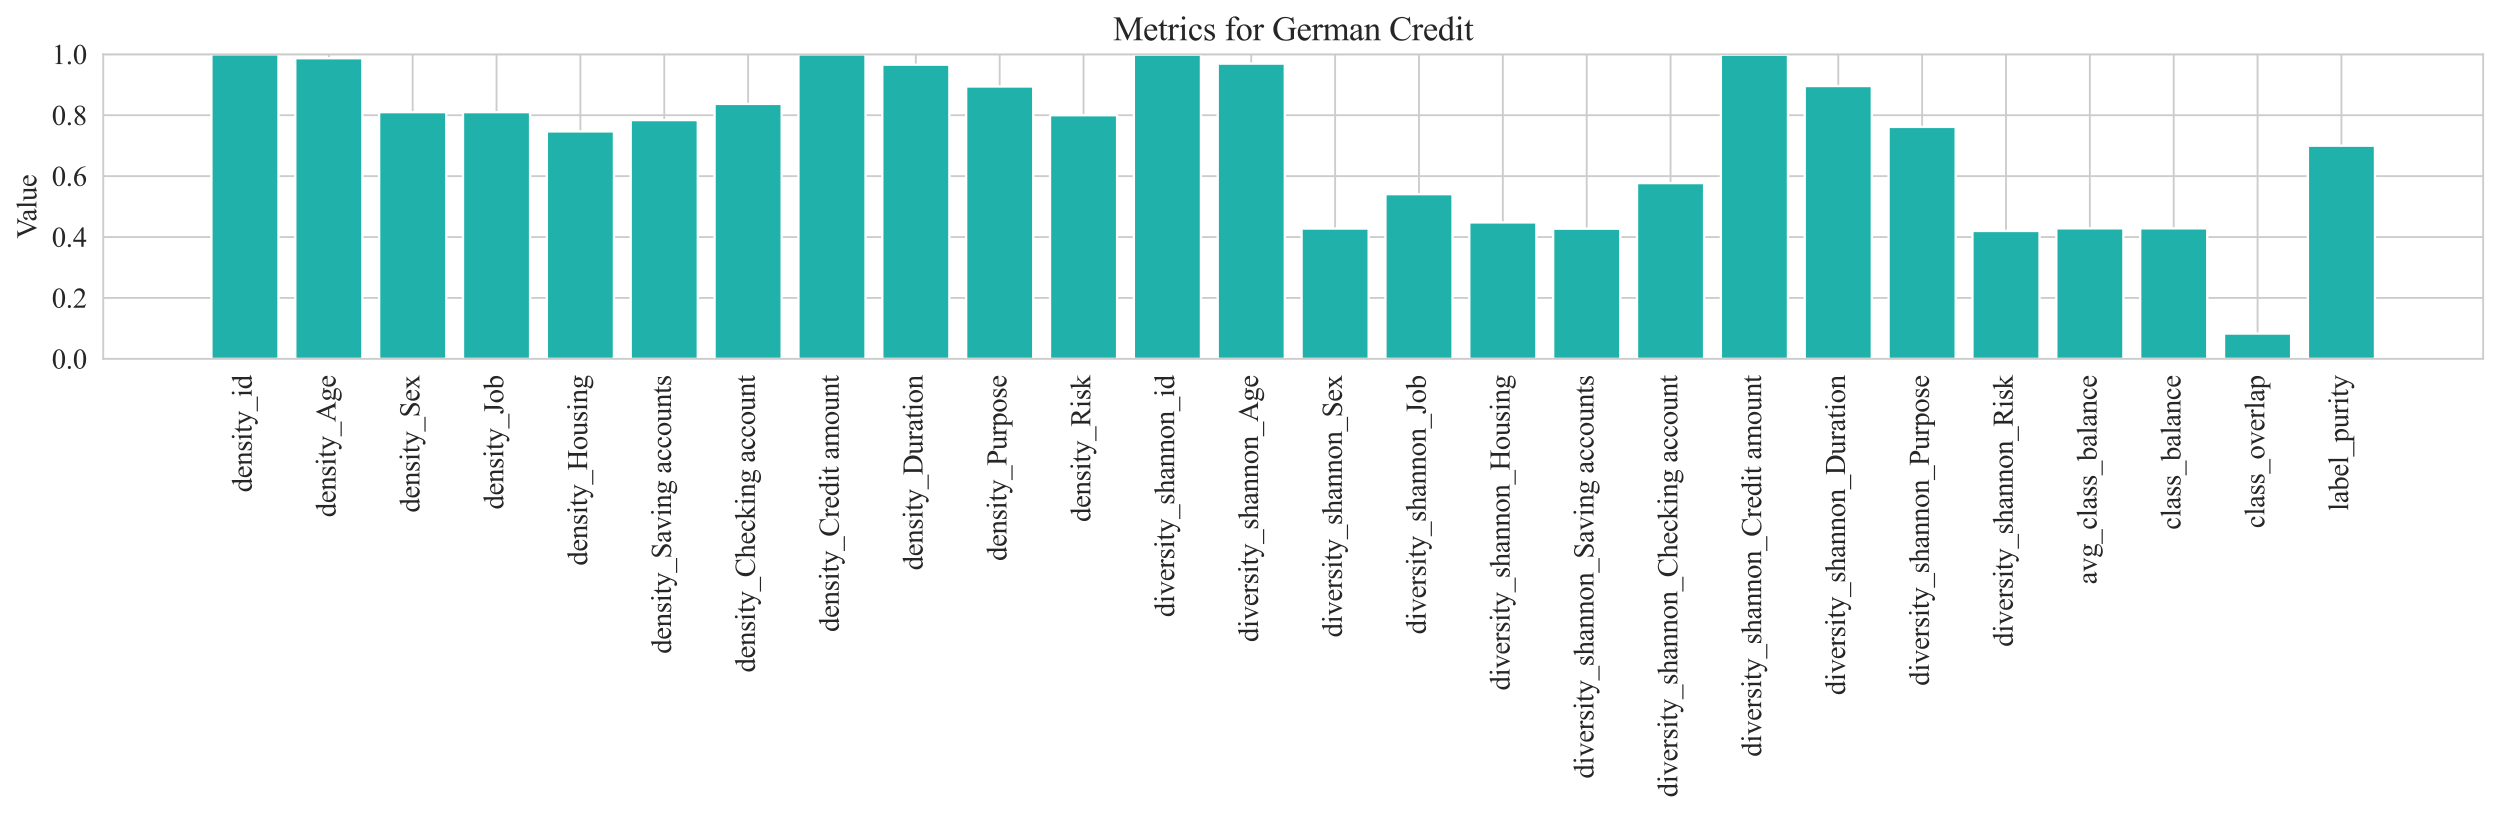<?xml version="1.0" encoding="utf-8" standalone="no"?>
<!DOCTYPE svg PUBLIC "-//W3C//DTD SVG 1.1//EN"
  "http://www.w3.org/Graphics/SVG/1.1/DTD/svg11.dtd">
<svg xmlns:xlink="http://www.w3.org/1999/xlink" width="1067.919pt" height="347.797pt" viewBox="0 0 1067.919 347.797" xmlns="http://www.w3.org/2000/svg" version="1.1">
 <defs>
  <style type="text/css">*{stroke-linejoin: round; stroke-linecap: butt}</style>
 </defs>
 <g id="figure_1">
  <g id="patch_1">
   <path d="M 0 347.797 
L 1067.919 347.797 
L 1067.919 0 
L 0 0 
z
" style="fill: #ffffff"/>
  </g>
  <g id="axes_1">
   <g id="patch_2">
    <path d="M 44.099 153.299 
L 1060.719 153.299 
L 1060.719 23.199 
L 44.099 23.199 
z
" style="fill: #ffffff"/>
   </g>
   <g id="matplotlib.axis_1">
    <g id="xtick_1">
     <g id="line2d_1">
      <path d="M 104.638 153.299 
L 104.638 23.199 
" clip-path="url(#p191d45fbfe)" style="fill: none; stroke: #cccccc; stroke-width: 0.8; stroke-linecap: round"/>
     </g>
     <g id="text_1">
      <!-- density_id -->
      <g style="fill: #262626" transform="translate(107.51 210.298)rotate(-90)scale(0.12 -0.12)">
       <defs>
        <path id="TimesNewRomanPSMT-64" d="M 2222 322 
Q 2013 103 1813 7 
Q 1613 -88 1381 -88 
Q 913 -88 563 304 
Q 213 697 213 1313 
Q 213 1928 600 2439 
Q 988 2950 1597 2950 
Q 1975 2950 2222 2709 
L 2222 3238 
Q 2222 3728 2198 3840 
Q 2175 3953 2125 3993 
Q 2075 4034 2000 4034 
Q 1919 4034 1784 3984 
L 1744 4094 
L 2597 4444 
L 2738 4444 
L 2738 1134 
Q 2738 631 2761 520 
Q 2784 409 2836 365 
Q 2888 322 2956 322 
Q 3041 322 3181 375 
L 3216 266 
L 2366 -88 
L 2222 -88 
L 2222 322 
z
M 2222 541 
L 2222 2016 
Q 2203 2228 2109 2403 
Q 2016 2578 1861 2667 
Q 1706 2756 1559 2756 
Q 1284 2756 1069 2509 
Q 784 2184 784 1559 
Q 784 928 1059 592 
Q 1334 256 1672 256 
Q 1956 256 2222 541 
z
" transform="scale(0.016)"/>
        <path id="TimesNewRomanPSMT-65" d="M 681 1784 
Q 678 1147 991 784 
Q 1303 422 1725 422 
Q 2006 422 2214 576 
Q 2422 731 2563 1106 
L 2659 1044 
Q 2594 616 2278 264 
Q 1963 -88 1488 -88 
Q 972 -88 605 314 
Q 238 716 238 1394 
Q 238 2128 614 2539 
Q 991 2950 1559 2950 
Q 2041 2950 2350 2633 
Q 2659 2316 2659 1784 
L 681 1784 
z
M 681 1966 
L 2006 1966 
Q 1991 2241 1941 2353 
Q 1863 2528 1708 2628 
Q 1553 2728 1384 2728 
Q 1125 2728 920 2526 
Q 716 2325 681 1966 
z
" transform="scale(0.016)"/>
        <path id="TimesNewRomanPSMT-6e" d="M 1034 2341 
Q 1538 2947 1994 2947 
Q 2228 2947 2397 2830 
Q 2566 2713 2666 2444 
Q 2734 2256 2734 1869 
L 2734 647 
Q 2734 375 2778 278 
Q 2813 200 2889 156 
Q 2966 113 3172 113 
L 3172 0 
L 1756 0 
L 1756 113 
L 1816 113 
Q 2016 113 2095 173 
Q 2175 234 2206 353 
Q 2219 400 2219 647 
L 2219 1819 
Q 2219 2209 2117 2386 
Q 2016 2563 1775 2563 
Q 1403 2563 1034 2156 
L 1034 647 
Q 1034 356 1069 288 
Q 1113 197 1189 155 
Q 1266 113 1500 113 
L 1500 0 
L 84 0 
L 84 113 
L 147 113 
Q 366 113 442 223 
Q 519 334 519 647 
L 519 1709 
Q 519 2225 495 2337 
Q 472 2450 423 2490 
Q 375 2531 294 2531 
Q 206 2531 84 2484 
L 38 2597 
L 900 2947 
L 1034 2947 
L 1034 2341 
z
" transform="scale(0.016)"/>
        <path id="TimesNewRomanPSMT-73" d="M 2050 2947 
L 2050 1972 
L 1947 1972 
Q 1828 2431 1642 2597 
Q 1456 2763 1169 2763 
Q 950 2763 815 2647 
Q 681 2531 681 2391 
Q 681 2216 781 2091 
Q 878 1963 1175 1819 
L 1631 1597 
Q 2266 1288 2266 781 
Q 2266 391 1970 151 
Q 1675 -88 1309 -88 
Q 1047 -88 709 6 
Q 606 38 541 38 
Q 469 38 428 -44 
L 325 -44 
L 325 978 
L 428 978 
Q 516 541 762 319 
Q 1009 97 1316 97 
Q 1531 97 1667 223 
Q 1803 350 1803 528 
Q 1803 744 1651 891 
Q 1500 1038 1047 1263 
Q 594 1488 453 1669 
Q 313 1847 313 2119 
Q 313 2472 555 2709 
Q 797 2947 1181 2947 
Q 1350 2947 1591 2875 
Q 1750 2828 1803 2828 
Q 1853 2828 1881 2850 
Q 1909 2872 1947 2947 
L 2050 2947 
z
" transform="scale(0.016)"/>
        <path id="TimesNewRomanPSMT-69" d="M 928 4444 
Q 1059 4444 1151 4351 
Q 1244 4259 1244 4128 
Q 1244 3997 1151 3903 
Q 1059 3809 928 3809 
Q 797 3809 703 3903 
Q 609 3997 609 4128 
Q 609 4259 701 4351 
Q 794 4444 928 4444 
z
M 1188 2947 
L 1188 647 
Q 1188 378 1227 289 
Q 1266 200 1342 156 
Q 1419 113 1622 113 
L 1622 0 
L 231 0 
L 231 113 
Q 441 113 512 153 
Q 584 194 626 287 
Q 669 381 669 647 
L 669 1750 
Q 669 2216 641 2353 
Q 619 2453 572 2492 
Q 525 2531 444 2531 
Q 356 2531 231 2484 
L 188 2597 
L 1050 2947 
L 1188 2947 
z
" transform="scale(0.016)"/>
        <path id="TimesNewRomanPSMT-74" d="M 1031 3803 
L 1031 2863 
L 1700 2863 
L 1700 2644 
L 1031 2644 
L 1031 788 
Q 1031 509 1111 412 
Q 1191 316 1316 316 
Q 1419 316 1516 380 
Q 1613 444 1666 569 
L 1788 569 
Q 1678 263 1478 108 
Q 1278 -47 1066 -47 
Q 922 -47 784 33 
Q 647 113 581 261 
Q 516 409 516 719 
L 516 2644 
L 63 2644 
L 63 2747 
Q 234 2816 414 2980 
Q 594 3144 734 3369 
Q 806 3488 934 3803 
L 1031 3803 
z
" transform="scale(0.016)"/>
        <path id="TimesNewRomanPSMT-79" d="M 38 2863 
L 1372 2863 
L 1372 2747 
L 1306 2747 
Q 1166 2747 1095 2686 
Q 1025 2625 1025 2534 
Q 1025 2413 1128 2197 
L 1825 753 
L 2466 2334 
Q 2519 2463 2519 2588 
Q 2519 2644 2497 2672 
Q 2472 2706 2419 2726 
Q 2366 2747 2231 2747 
L 2231 2863 
L 3163 2863 
L 3163 2747 
Q 3047 2734 2984 2696 
Q 2922 2659 2847 2556 
Q 2819 2513 2741 2316 
L 1575 -541 
Q 1406 -956 1132 -1168 
Q 859 -1381 606 -1381 
Q 422 -1381 303 -1275 
Q 184 -1169 184 -1031 
Q 184 -900 270 -820 
Q 356 -741 506 -741 
Q 609 -741 788 -809 
Q 913 -856 944 -856 
Q 1038 -856 1148 -759 
Q 1259 -663 1372 -384 
L 1575 113 
L 547 2272 
Q 500 2369 397 2513 
Q 319 2622 269 2659 
Q 197 2709 38 2747 
L 38 2863 
z
" transform="scale(0.016)"/>
        <path id="TimesNewRomanPSMT-5f" d="M 3256 -1381 
L -53 -1381 
L -53 -1119 
L 3256 -1119 
L 3256 -1381 
z
" transform="scale(0.016)"/>
       </defs>
       <use xlink:href="#TimesNewRomanPSMT-64"/>
       <use xlink:href="#TimesNewRomanPSMT-65" x="50"/>
       <use xlink:href="#TimesNewRomanPSMT-6e" x="94.385"/>
       <use xlink:href="#TimesNewRomanPSMT-73" x="144.385"/>
       <use xlink:href="#TimesNewRomanPSMT-69" x="183.301"/>
       <use xlink:href="#TimesNewRomanPSMT-74" x="211.084"/>
       <use xlink:href="#TimesNewRomanPSMT-79" x="238.867"/>
       <use xlink:href="#TimesNewRomanPSMT-5f" x="288.867"/>
       <use xlink:href="#TimesNewRomanPSMT-69" x="338.867"/>
       <use xlink:href="#TimesNewRomanPSMT-64" x="366.65"/>
      </g>
     </g>
    </g>
    <g id="xtick_2">
     <g id="line2d_2">
      <path d="M 140.46 153.299 
L 140.46 23.199 
" clip-path="url(#p191d45fbfe)" style="fill: none; stroke: #cccccc; stroke-width: 0.8; stroke-linecap: round"/>
     </g>
     <g id="text_2">
      <!-- density_Age -->
      <g style="fill: #262626" transform="translate(143.331 220.957)rotate(-90)scale(0.12 -0.12)">
       <defs>
        <path id="TimesNewRomanPSMT-41" d="M 2928 1419 
L 1288 1419 
L 1000 750 
Q 894 503 894 381 
Q 894 284 986 211 
Q 1078 138 1384 116 
L 1384 0 
L 50 0 
L 50 116 
Q 316 163 394 238 
Q 553 388 747 847 
L 2238 4334 
L 2347 4334 
L 3822 809 
Q 4000 384 4145 257 
Q 4291 131 4550 116 
L 4550 0 
L 2878 0 
L 2878 116 
Q 3131 128 3220 200 
Q 3309 272 3309 375 
Q 3309 513 3184 809 
L 2928 1419 
z
M 2841 1650 
L 2122 3363 
L 1384 1650 
L 2841 1650 
z
" transform="scale(0.016)"/>
        <path id="TimesNewRomanPSMT-67" d="M 966 1044 
Q 703 1172 562 1401 
Q 422 1631 422 1909 
Q 422 2334 742 2640 
Q 1063 2947 1563 2947 
Q 1972 2947 2272 2747 
L 2878 2747 
Q 3013 2747 3034 2739 
Q 3056 2731 3066 2713 
Q 3084 2684 3084 2613 
Q 3084 2531 3069 2500 
Q 3059 2484 3036 2475 
Q 3013 2466 2878 2466 
L 2506 2466 
Q 2681 2241 2681 1891 
Q 2681 1491 2375 1206 
Q 2069 922 1553 922 
Q 1341 922 1119 984 
Q 981 866 932 777 
Q 884 688 884 625 
Q 884 572 936 522 
Q 988 472 1138 450 
Q 1225 438 1575 428 
Q 2219 413 2409 384 
Q 2700 344 2873 169 
Q 3047 -6 3047 -263 
Q 3047 -616 2716 -925 
Q 2228 -1381 1444 -1381 
Q 841 -1381 425 -1109 
Q 191 -953 191 -784 
Q 191 -709 225 -634 
Q 278 -519 444 -313 
Q 466 -284 763 25 
Q 600 122 533 198 
Q 466 275 466 372 
Q 466 481 555 628 
Q 644 775 966 1044 
z
M 1509 2797 
Q 1278 2797 1122 2612 
Q 966 2428 966 2047 
Q 966 1553 1178 1281 
Q 1341 1075 1591 1075 
Q 1828 1075 1981 1253 
Q 2134 1431 2134 1813 
Q 2134 2309 1919 2591 
Q 1759 2797 1509 2797 
z
M 934 0 
Q 788 -159 713 -296 
Q 638 -434 638 -550 
Q 638 -700 819 -813 
Q 1131 -1006 1722 -1006 
Q 2284 -1006 2551 -807 
Q 2819 -609 2819 -384 
Q 2819 -222 2659 -153 
Q 2497 -84 2016 -72 
Q 1313 -53 934 0 
z
" transform="scale(0.016)"/>
       </defs>
       <use xlink:href="#TimesNewRomanPSMT-64"/>
       <use xlink:href="#TimesNewRomanPSMT-65" x="50"/>
       <use xlink:href="#TimesNewRomanPSMT-6e" x="94.385"/>
       <use xlink:href="#TimesNewRomanPSMT-73" x="144.385"/>
       <use xlink:href="#TimesNewRomanPSMT-69" x="183.301"/>
       <use xlink:href="#TimesNewRomanPSMT-74" x="211.084"/>
       <use xlink:href="#TimesNewRomanPSMT-79" x="238.867"/>
       <use xlink:href="#TimesNewRomanPSMT-5f" x="288.867"/>
       <use xlink:href="#TimesNewRomanPSMT-41" x="338.867"/>
       <use xlink:href="#TimesNewRomanPSMT-67" x="411.084"/>
       <use xlink:href="#TimesNewRomanPSMT-65" x="461.084"/>
      </g>
     </g>
    </g>
    <g id="xtick_3">
     <g id="line2d_3">
      <path d="M 176.281 153.299 
L 176.281 23.199 
" clip-path="url(#p191d45fbfe)" style="fill: none; stroke: #cccccc; stroke-width: 0.8; stroke-linecap: round"/>
     </g>
     <g id="text_3">
      <!-- density_Sex -->
      <g style="fill: #262626" transform="translate(179.153 218.964)rotate(-90)scale(0.12 -0.12)">
       <defs>
        <path id="TimesNewRomanPSMT-53" d="M 2934 4334 
L 2934 2869 
L 2819 2869 
Q 2763 3291 2617 3541 
Q 2472 3791 2203 3937 
Q 1934 4084 1647 4084 
Q 1322 4084 1109 3886 
Q 897 3688 897 3434 
Q 897 3241 1031 3081 
Q 1225 2847 1953 2456 
Q 2547 2138 2764 1967 
Q 2981 1797 3098 1565 
Q 3216 1334 3216 1081 
Q 3216 600 2842 251 
Q 2469 -97 1881 -97 
Q 1697 -97 1534 -69 
Q 1438 -53 1133 45 
Q 828 144 747 144 
Q 669 144 623 97 
Q 578 50 556 -97 
L 441 -97 
L 441 1356 
L 556 1356 
Q 638 900 775 673 
Q 913 447 1195 297 
Q 1478 147 1816 147 
Q 2206 147 2432 353 
Q 2659 559 2659 841 
Q 2659 997 2573 1156 
Q 2488 1316 2306 1453 
Q 2184 1547 1640 1851 
Q 1097 2156 867 2337 
Q 638 2519 519 2737 
Q 400 2956 400 3219 
Q 400 3675 750 4004 
Q 1100 4334 1641 4334 
Q 1978 4334 2356 4169 
Q 2531 4091 2603 4091 
Q 2684 4091 2736 4139 
Q 2788 4188 2819 4334 
L 2934 4334 
z
" transform="scale(0.016)"/>
        <path id="TimesNewRomanPSMT-78" d="M 84 2863 
L 1431 2863 
L 1431 2747 
Q 1303 2747 1251 2703 
Q 1200 2659 1200 2588 
Q 1200 2513 1309 2356 
Q 1344 2306 1413 2200 
L 1616 1875 
L 1850 2200 
Q 2075 2509 2075 2591 
Q 2075 2656 2022 2701 
Q 1969 2747 1850 2747 
L 1850 2863 
L 2819 2863 
L 2819 2747 
Q 2666 2738 2553 2663 
Q 2400 2556 2134 2200 
L 1744 1678 
L 2456 653 
Q 2719 275 2831 198 
Q 2944 122 3122 113 
L 3122 0 
L 1772 0 
L 1772 113 
Q 1913 113 1991 175 
Q 2050 219 2050 291 
Q 2050 363 1850 653 
L 1431 1266 
L 972 653 
Q 759 369 759 316 
Q 759 241 829 180 
Q 900 119 1041 113 
L 1041 0 
L 106 0 
L 106 113 
Q 219 128 303 191 
Q 422 281 703 653 
L 1303 1450 
L 759 2238 
Q 528 2575 401 2661 
Q 275 2747 84 2747 
L 84 2863 
z
" transform="scale(0.016)"/>
       </defs>
       <use xlink:href="#TimesNewRomanPSMT-64"/>
       <use xlink:href="#TimesNewRomanPSMT-65" x="50"/>
       <use xlink:href="#TimesNewRomanPSMT-6e" x="94.385"/>
       <use xlink:href="#TimesNewRomanPSMT-73" x="144.385"/>
       <use xlink:href="#TimesNewRomanPSMT-69" x="183.301"/>
       <use xlink:href="#TimesNewRomanPSMT-74" x="211.084"/>
       <use xlink:href="#TimesNewRomanPSMT-79" x="238.867"/>
       <use xlink:href="#TimesNewRomanPSMT-5f" x="288.867"/>
       <use xlink:href="#TimesNewRomanPSMT-53" x="338.867"/>
       <use xlink:href="#TimesNewRomanPSMT-65" x="394.482"/>
       <use xlink:href="#TimesNewRomanPSMT-78" x="438.867"/>
      </g>
     </g>
    </g>
    <g id="xtick_4">
     <g id="line2d_4">
      <path d="M 212.103 153.299 
L 212.103 23.199 
" clip-path="url(#p191d45fbfe)" style="fill: none; stroke: #cccccc; stroke-width: 0.8; stroke-linecap: round"/>
     </g>
     <g id="text_4">
      <!-- density_Job -->
      <g style="fill: #262626" transform="translate(214.975 217.635)rotate(-90)scale(0.12 -0.12)">
       <defs>
        <path id="TimesNewRomanPSMT-4a" d="M 638 4122 
L 638 4238 
L 2453 4238 
L 2453 4122 
L 2300 4122 
Q 2041 4122 1922 3969 
Q 1847 3869 1847 3488 
L 1847 1416 
Q 1847 938 1742 641 
Q 1638 344 1381 123 
Q 1125 -97 763 -97 
Q 469 -97 300 48 
Q 131 194 131 381 
Q 131 534 209 613 
Q 313 709 450 709 
Q 550 709 629 643 
Q 709 578 831 294 
Q 903 125 1016 125 
Q 1100 125 1173 228 
Q 1247 331 1247 594 
L 1247 3488 
Q 1247 3809 1206 3913 
Q 1175 3991 1075 4047 
Q 941 4122 791 4122 
L 638 4122 
z
" transform="scale(0.016)"/>
        <path id="TimesNewRomanPSMT-6f" d="M 1600 2947 
Q 2250 2947 2644 2453 
Q 2978 2031 2978 1484 
Q 2978 1100 2793 706 
Q 2609 313 2286 112 
Q 1963 -88 1566 -88 
Q 919 -88 538 428 
Q 216 863 216 1403 
Q 216 1797 411 2186 
Q 606 2575 925 2761 
Q 1244 2947 1600 2947 
z
M 1503 2744 
Q 1338 2744 1170 2645 
Q 1003 2547 900 2300 
Q 797 2053 797 1666 
Q 797 1041 1045 587 
Q 1294 134 1700 134 
Q 2003 134 2200 384 
Q 2397 634 2397 1244 
Q 2397 2006 2069 2444 
Q 1847 2744 1503 2744 
z
" transform="scale(0.016)"/>
        <path id="TimesNewRomanPSMT-62" d="M 984 2369 
Q 1400 2947 1881 2947 
Q 2322 2947 2650 2570 
Q 2978 2194 2978 1541 
Q 2978 778 2472 313 
Q 2038 -88 1503 -88 
Q 1253 -88 995 3 
Q 738 94 469 275 
L 469 3241 
Q 469 3728 445 3840 
Q 422 3953 372 3993 
Q 322 4034 247 4034 
Q 159 4034 28 3984 
L -16 4094 
L 844 4444 
L 984 4444 
L 984 2369 
z
M 984 2169 
L 984 456 
Q 1144 300 1314 220 
Q 1484 141 1663 141 
Q 1947 141 2192 453 
Q 2438 766 2438 1363 
Q 2438 1913 2192 2208 
Q 1947 2503 1634 2503 
Q 1469 2503 1303 2419 
Q 1178 2356 984 2169 
z
" transform="scale(0.016)"/>
       </defs>
       <use xlink:href="#TimesNewRomanPSMT-64"/>
       <use xlink:href="#TimesNewRomanPSMT-65" x="50"/>
       <use xlink:href="#TimesNewRomanPSMT-6e" x="94.385"/>
       <use xlink:href="#TimesNewRomanPSMT-73" x="144.385"/>
       <use xlink:href="#TimesNewRomanPSMT-69" x="183.301"/>
       <use xlink:href="#TimesNewRomanPSMT-74" x="211.084"/>
       <use xlink:href="#TimesNewRomanPSMT-79" x="238.867"/>
       <use xlink:href="#TimesNewRomanPSMT-5f" x="288.867"/>
       <use xlink:href="#TimesNewRomanPSMT-4a" x="338.867"/>
       <use xlink:href="#TimesNewRomanPSMT-6f" x="377.783"/>
       <use xlink:href="#TimesNewRomanPSMT-62" x="427.783"/>
      </g>
     </g>
    </g>
    <g id="xtick_5">
     <g id="line2d_5">
      <path d="M 247.925 153.299 
L 247.925 23.199 
" clip-path="url(#p191d45fbfe)" style="fill: none; stroke: #cccccc; stroke-width: 0.8; stroke-linecap: round"/>
     </g>
     <g id="text_5">
      <!-- density_Housing -->
      <g style="fill: #262626" transform="translate(250.796 241.635)rotate(-90)scale(0.12 -0.12)">
       <defs>
        <path id="TimesNewRomanPSMT-48" d="M 1316 2272 
L 3284 2272 
L 3284 3484 
Q 3284 3809 3244 3913 
Q 3213 3991 3113 4047 
Q 2978 4122 2828 4122 
L 2678 4122 
L 2678 4238 
L 4491 4238 
L 4491 4122 
L 4341 4122 
Q 4191 4122 4056 4050 
Q 3956 4000 3920 3898 
Q 3884 3797 3884 3484 
L 3884 750 
Q 3884 428 3925 325 
Q 3956 247 4053 191 
Q 4191 116 4341 116 
L 4491 116 
L 4491 0 
L 2678 0 
L 2678 116 
L 2828 116 
Q 3088 116 3206 269 
Q 3284 369 3284 750 
L 3284 2041 
L 1316 2041 
L 1316 750 
Q 1316 428 1356 325 
Q 1388 247 1488 191 
Q 1622 116 1772 116 
L 1925 116 
L 1925 0 
L 109 0 
L 109 116 
L 259 116 
Q 522 116 641 269 
Q 716 369 716 750 
L 716 3484 
Q 716 3809 675 3913 
Q 644 3991 547 4047 
Q 409 4122 259 4122 
L 109 4122 
L 109 4238 
L 1925 4238 
L 1925 4122 
L 1772 4122 
Q 1622 4122 1488 4050 
Q 1391 4000 1353 3898 
Q 1316 3797 1316 3484 
L 1316 2272 
z
" transform="scale(0.016)"/>
        <path id="TimesNewRomanPSMT-75" d="M 2709 2863 
L 2709 1128 
Q 2709 631 2732 520 
Q 2756 409 2807 365 
Q 2859 322 2928 322 
Q 3025 322 3147 375 
L 3191 266 
L 2334 -88 
L 2194 -88 
L 2194 519 
Q 1825 119 1631 15 
Q 1438 -88 1222 -88 
Q 981 -88 804 51 
Q 628 191 559 409 
Q 491 628 491 1028 
L 491 2306 
Q 491 2509 447 2587 
Q 403 2666 317 2708 
Q 231 2750 6 2747 
L 6 2863 
L 1009 2863 
L 1009 947 
Q 1009 547 1148 422 
Q 1288 297 1484 297 
Q 1619 297 1789 381 
Q 1959 466 2194 703 
L 2194 2325 
Q 2194 2569 2105 2655 
Q 2016 2741 1734 2747 
L 1734 2863 
L 2709 2863 
z
" transform="scale(0.016)"/>
       </defs>
       <use xlink:href="#TimesNewRomanPSMT-64"/>
       <use xlink:href="#TimesNewRomanPSMT-65" x="50"/>
       <use xlink:href="#TimesNewRomanPSMT-6e" x="94.385"/>
       <use xlink:href="#TimesNewRomanPSMT-73" x="144.385"/>
       <use xlink:href="#TimesNewRomanPSMT-69" x="183.301"/>
       <use xlink:href="#TimesNewRomanPSMT-74" x="211.084"/>
       <use xlink:href="#TimesNewRomanPSMT-79" x="238.867"/>
       <use xlink:href="#TimesNewRomanPSMT-5f" x="288.867"/>
       <use xlink:href="#TimesNewRomanPSMT-48" x="338.867"/>
       <use xlink:href="#TimesNewRomanPSMT-6f" x="411.084"/>
       <use xlink:href="#TimesNewRomanPSMT-75" x="461.084"/>
       <use xlink:href="#TimesNewRomanPSMT-73" x="511.084"/>
       <use xlink:href="#TimesNewRomanPSMT-69" x="550"/>
       <use xlink:href="#TimesNewRomanPSMT-6e" x="577.783"/>
       <use xlink:href="#TimesNewRomanPSMT-67" x="627.783"/>
      </g>
     </g>
    </g>
    <g id="xtick_6">
     <g id="line2d_6">
      <path d="M 283.747 153.299 
L 283.747 23.199 
" clip-path="url(#p191d45fbfe)" style="fill: none; stroke: #cccccc; stroke-width: 0.8; stroke-linecap: round"/>
     </g>
     <g id="text_6">
      <!-- density_Saving accounts -->
      <g style="fill: #262626" transform="translate(286.618 279.283)rotate(-90)scale(0.12 -0.12)">
       <defs>
        <path id="TimesNewRomanPSMT-61" d="M 1822 413 
Q 1381 72 1269 19 
Q 1100 -59 909 -59 
Q 613 -59 420 144 
Q 228 347 228 678 
Q 228 888 322 1041 
Q 450 1253 767 1440 
Q 1084 1628 1822 1897 
L 1822 2009 
Q 1822 2438 1686 2597 
Q 1550 2756 1291 2756 
Q 1094 2756 978 2650 
Q 859 2544 859 2406 
L 866 2225 
Q 866 2081 792 2003 
Q 719 1925 600 1925 
Q 484 1925 411 2006 
Q 338 2088 338 2228 
Q 338 2497 613 2722 
Q 888 2947 1384 2947 
Q 1766 2947 2009 2819 
Q 2194 2722 2281 2516 
Q 2338 2381 2338 1966 
L 2338 994 
Q 2338 584 2353 492 
Q 2369 400 2405 369 
Q 2441 338 2488 338 
Q 2538 338 2575 359 
Q 2641 400 2828 588 
L 2828 413 
Q 2478 -56 2159 -56 
Q 2006 -56 1915 50 
Q 1825 156 1822 413 
z
M 1822 616 
L 1822 1706 
Q 1350 1519 1213 1441 
Q 966 1303 859 1153 
Q 753 1003 753 825 
Q 753 600 887 451 
Q 1022 303 1197 303 
Q 1434 303 1822 616 
z
" transform="scale(0.016)"/>
        <path id="TimesNewRomanPSMT-76" d="M 53 2863 
L 1400 2863 
L 1400 2747 
L 1313 2747 
Q 1191 2747 1127 2687 
Q 1063 2628 1063 2528 
Q 1063 2419 1128 2269 
L 1794 688 
L 2463 2328 
Q 2534 2503 2534 2594 
Q 2534 2638 2509 2666 
Q 2475 2713 2422 2730 
Q 2369 2747 2206 2747 
L 2206 2863 
L 3141 2863 
L 3141 2747 
Q 2978 2734 2916 2681 
Q 2806 2588 2719 2369 
L 1703 -88 
L 1575 -88 
L 553 2328 
Q 484 2497 421 2570 
Q 359 2644 263 2694 
Q 209 2722 53 2747 
L 53 2863 
z
" transform="scale(0.016)"/>
        <path id="TimesNewRomanPSMT-20" transform="scale(0.016)"/>
        <path id="TimesNewRomanPSMT-63" d="M 2631 1088 
Q 2516 522 2178 217 
Q 1841 -88 1431 -88 
Q 944 -88 581 321 
Q 219 731 219 1428 
Q 219 2103 620 2525 
Q 1022 2947 1584 2947 
Q 2006 2947 2278 2723 
Q 2550 2500 2550 2259 
Q 2550 2141 2473 2067 
Q 2397 1994 2259 1994 
Q 2075 1994 1981 2113 
Q 1928 2178 1911 2362 
Q 1894 2547 1784 2644 
Q 1675 2738 1481 2738 
Q 1169 2738 978 2506 
Q 725 2200 725 1697 
Q 725 1184 976 792 
Q 1228 400 1656 400 
Q 1963 400 2206 609 
Q 2378 753 2541 1131 
L 2631 1088 
z
" transform="scale(0.016)"/>
       </defs>
       <use xlink:href="#TimesNewRomanPSMT-64"/>
       <use xlink:href="#TimesNewRomanPSMT-65" x="50"/>
       <use xlink:href="#TimesNewRomanPSMT-6e" x="94.385"/>
       <use xlink:href="#TimesNewRomanPSMT-73" x="144.385"/>
       <use xlink:href="#TimesNewRomanPSMT-69" x="183.301"/>
       <use xlink:href="#TimesNewRomanPSMT-74" x="211.084"/>
       <use xlink:href="#TimesNewRomanPSMT-79" x="238.867"/>
       <use xlink:href="#TimesNewRomanPSMT-5f" x="288.867"/>
       <use xlink:href="#TimesNewRomanPSMT-53" x="338.867"/>
       <use xlink:href="#TimesNewRomanPSMT-61" x="394.482"/>
       <use xlink:href="#TimesNewRomanPSMT-76" x="438.867"/>
       <use xlink:href="#TimesNewRomanPSMT-69" x="488.867"/>
       <use xlink:href="#TimesNewRomanPSMT-6e" x="516.65"/>
       <use xlink:href="#TimesNewRomanPSMT-67" x="566.65"/>
       <use xlink:href="#TimesNewRomanPSMT-20" x="616.65"/>
       <use xlink:href="#TimesNewRomanPSMT-61" x="641.65"/>
       <use xlink:href="#TimesNewRomanPSMT-63" x="686.035"/>
       <use xlink:href="#TimesNewRomanPSMT-63" x="730.42"/>
       <use xlink:href="#TimesNewRomanPSMT-6f" x="774.805"/>
       <use xlink:href="#TimesNewRomanPSMT-75" x="824.805"/>
       <use xlink:href="#TimesNewRomanPSMT-6e" x="874.805"/>
       <use xlink:href="#TimesNewRomanPSMT-74" x="924.805"/>
       <use xlink:href="#TimesNewRomanPSMT-73" x="952.588"/>
      </g>
     </g>
    </g>
    <g id="xtick_7">
     <g id="line2d_7">
      <path d="M 319.568 153.299 
L 319.568 23.199 
" clip-path="url(#p191d45fbfe)" style="fill: none; stroke: #cccccc; stroke-width: 0.8; stroke-linecap: round"/>
     </g>
     <g id="text_7">
      <!-- density_Checking account -->
      <g style="fill: #262626" transform="translate(322.44 287.27)rotate(-90)scale(0.12 -0.12)">
       <defs>
        <path id="TimesNewRomanPSMT-43" d="M 3853 4334 
L 3950 2894 
L 3853 2894 
Q 3659 3541 3300 3825 
Q 2941 4109 2438 4109 
Q 2016 4109 1675 3895 
Q 1334 3681 1139 3212 
Q 944 2744 944 2047 
Q 944 1472 1128 1050 
Q 1313 628 1683 403 
Q 2053 178 2528 178 
Q 2941 178 3256 354 
Q 3572 531 3950 1056 
L 4047 994 
Q 3728 428 3303 165 
Q 2878 -97 2294 -97 
Q 1241 -97 663 684 
Q 231 1266 231 2053 
Q 231 2688 515 3219 
Q 800 3750 1298 4042 
Q 1797 4334 2388 4334 
Q 2847 4334 3294 4109 
Q 3425 4041 3481 4041 
Q 3566 4041 3628 4100 
Q 3709 4184 3744 4334 
L 3853 4334 
z
" transform="scale(0.016)"/>
        <path id="TimesNewRomanPSMT-68" d="M 1041 4444 
L 1041 2350 
Q 1388 2731 1591 2839 
Q 1794 2947 1997 2947 
Q 2241 2947 2416 2812 
Q 2591 2678 2675 2391 
Q 2734 2191 2734 1659 
L 2734 647 
Q 2734 375 2778 275 
Q 2809 200 2884 156 
Q 2959 113 3159 113 
L 3159 0 
L 1753 0 
L 1753 113 
L 1819 113 
Q 2019 113 2097 173 
Q 2175 234 2206 353 
Q 2216 403 2216 647 
L 2216 1659 
Q 2216 2128 2167 2275 
Q 2119 2422 2012 2495 
Q 1906 2569 1756 2569 
Q 1603 2569 1437 2487 
Q 1272 2406 1041 2159 
L 1041 647 
Q 1041 353 1073 281 
Q 1106 209 1195 161 
Q 1284 113 1503 113 
L 1503 0 
L 84 0 
L 84 113 
Q 275 113 384 172 
Q 447 203 484 290 
Q 522 378 522 647 
L 522 3238 
Q 522 3728 498 3840 
Q 475 3953 426 3993 
Q 378 4034 297 4034 
Q 231 4034 84 3984 
L 41 4094 
L 897 4444 
L 1041 4444 
z
" transform="scale(0.016)"/>
        <path id="TimesNewRomanPSMT-6b" d="M 1047 4444 
L 1047 1594 
L 1775 2259 
Q 2006 2472 2044 2528 
Q 2069 2566 2069 2603 
Q 2069 2666 2017 2711 
Q 1966 2756 1847 2763 
L 1847 2863 
L 3091 2863 
L 3091 2763 
Q 2834 2756 2664 2684 
Q 2494 2613 2291 2428 
L 1556 1750 
L 2291 822 
Q 2597 438 2703 334 
Q 2853 188 2966 144 
Q 3044 113 3238 113 
L 3238 0 
L 1847 0 
L 1847 113 
Q 1966 116 2008 148 
Q 2050 181 2050 241 
Q 2050 313 1925 472 
L 1047 1594 
L 1047 644 
Q 1047 366 1086 278 
Q 1125 191 1197 153 
Q 1269 116 1509 113 
L 1509 0 
L 53 0 
L 53 113 
Q 272 113 381 166 
Q 447 200 481 272 
Q 528 375 528 628 
L 528 3234 
Q 528 3731 506 3842 
Q 484 3953 434 3995 
Q 384 4038 303 4038 
Q 238 4038 106 3984 
L 53 4094 
L 903 4444 
L 1047 4444 
z
" transform="scale(0.016)"/>
       </defs>
       <use xlink:href="#TimesNewRomanPSMT-64"/>
       <use xlink:href="#TimesNewRomanPSMT-65" x="50"/>
       <use xlink:href="#TimesNewRomanPSMT-6e" x="94.385"/>
       <use xlink:href="#TimesNewRomanPSMT-73" x="144.385"/>
       <use xlink:href="#TimesNewRomanPSMT-69" x="183.301"/>
       <use xlink:href="#TimesNewRomanPSMT-74" x="211.084"/>
       <use xlink:href="#TimesNewRomanPSMT-79" x="238.867"/>
       <use xlink:href="#TimesNewRomanPSMT-5f" x="288.867"/>
       <use xlink:href="#TimesNewRomanPSMT-43" x="338.867"/>
       <use xlink:href="#TimesNewRomanPSMT-68" x="405.566"/>
       <use xlink:href="#TimesNewRomanPSMT-65" x="455.566"/>
       <use xlink:href="#TimesNewRomanPSMT-63" x="499.951"/>
       <use xlink:href="#TimesNewRomanPSMT-6b" x="544.336"/>
       <use xlink:href="#TimesNewRomanPSMT-69" x="594.336"/>
       <use xlink:href="#TimesNewRomanPSMT-6e" x="622.119"/>
       <use xlink:href="#TimesNewRomanPSMT-67" x="672.119"/>
       <use xlink:href="#TimesNewRomanPSMT-20" x="722.119"/>
       <use xlink:href="#TimesNewRomanPSMT-61" x="747.119"/>
       <use xlink:href="#TimesNewRomanPSMT-63" x="791.504"/>
       <use xlink:href="#TimesNewRomanPSMT-63" x="835.889"/>
       <use xlink:href="#TimesNewRomanPSMT-6f" x="880.273"/>
       <use xlink:href="#TimesNewRomanPSMT-75" x="930.273"/>
       <use xlink:href="#TimesNewRomanPSMT-6e" x="980.273"/>
       <use xlink:href="#TimesNewRomanPSMT-74" x="1030.273"/>
      </g>
     </g>
    </g>
    <g id="xtick_8">
     <g id="line2d_8">
      <path d="M 355.39 153.299 
L 355.39 23.199 
" clip-path="url(#p191d45fbfe)" style="fill: none; stroke: #cccccc; stroke-width: 0.8; stroke-linecap: round"/>
     </g>
     <g id="text_8">
      <!-- density_Credit amount -->
      <g style="fill: #262626" transform="translate(358.262 269.953)rotate(-90)scale(0.12 -0.12)">
       <defs>
        <path id="TimesNewRomanPSMT-72" d="M 1038 2947 
L 1038 2303 
Q 1397 2947 1775 2947 
Q 1947 2947 2059 2842 
Q 2172 2738 2172 2600 
Q 2172 2478 2090 2393 
Q 2009 2309 1897 2309 
Q 1788 2309 1652 2417 
Q 1516 2525 1450 2525 
Q 1394 2525 1328 2463 
Q 1188 2334 1038 2041 
L 1038 669 
Q 1038 431 1097 309 
Q 1138 225 1241 169 
Q 1344 113 1538 113 
L 1538 0 
L 72 0 
L 72 113 
Q 291 113 397 181 
Q 475 231 506 341 
Q 522 394 522 644 
L 522 1753 
Q 522 2253 501 2348 
Q 481 2444 426 2487 
Q 372 2531 291 2531 
Q 194 2531 72 2484 
L 41 2597 
L 906 2947 
L 1038 2947 
z
" transform="scale(0.016)"/>
        <path id="TimesNewRomanPSMT-6d" d="M 1050 2338 
Q 1363 2650 1419 2697 
Q 1559 2816 1721 2881 
Q 1884 2947 2044 2947 
Q 2313 2947 2506 2790 
Q 2700 2634 2766 2338 
Q 3088 2713 3309 2830 
Q 3531 2947 3766 2947 
Q 3994 2947 4170 2830 
Q 4347 2713 4450 2447 
Q 4519 2266 4519 1878 
L 4519 647 
Q 4519 378 4559 278 
Q 4591 209 4675 161 
Q 4759 113 4950 113 
L 4950 0 
L 3538 0 
L 3538 113 
L 3597 113 
Q 3781 113 3884 184 
Q 3956 234 3988 344 
Q 4000 397 4000 647 
L 4000 1878 
Q 4000 2228 3916 2372 
Q 3794 2572 3525 2572 
Q 3359 2572 3192 2489 
Q 3025 2406 2788 2181 
L 2781 2147 
L 2788 2013 
L 2788 647 
Q 2788 353 2820 281 
Q 2853 209 2943 161 
Q 3034 113 3253 113 
L 3253 0 
L 1806 0 
L 1806 113 
Q 2044 113 2133 169 
Q 2222 225 2256 338 
Q 2272 391 2272 647 
L 2272 1878 
Q 2272 2228 2169 2381 
Q 2031 2581 1784 2581 
Q 1616 2581 1450 2491 
Q 1191 2353 1050 2181 
L 1050 647 
Q 1050 366 1089 281 
Q 1128 197 1204 155 
Q 1281 113 1516 113 
L 1516 0 
L 100 0 
L 100 113 
Q 297 113 375 155 
Q 453 197 493 289 
Q 534 381 534 647 
L 534 1741 
Q 534 2213 506 2350 
Q 484 2453 437 2492 
Q 391 2531 309 2531 
Q 222 2531 100 2484 
L 53 2597 
L 916 2947 
L 1050 2947 
L 1050 2338 
z
" transform="scale(0.016)"/>
       </defs>
       <use xlink:href="#TimesNewRomanPSMT-64"/>
       <use xlink:href="#TimesNewRomanPSMT-65" x="50"/>
       <use xlink:href="#TimesNewRomanPSMT-6e" x="94.385"/>
       <use xlink:href="#TimesNewRomanPSMT-73" x="144.385"/>
       <use xlink:href="#TimesNewRomanPSMT-69" x="183.301"/>
       <use xlink:href="#TimesNewRomanPSMT-74" x="211.084"/>
       <use xlink:href="#TimesNewRomanPSMT-79" x="238.867"/>
       <use xlink:href="#TimesNewRomanPSMT-5f" x="288.867"/>
       <use xlink:href="#TimesNewRomanPSMT-43" x="338.867"/>
       <use xlink:href="#TimesNewRomanPSMT-72" x="405.566"/>
       <use xlink:href="#TimesNewRomanPSMT-65" x="438.867"/>
       <use xlink:href="#TimesNewRomanPSMT-64" x="483.252"/>
       <use xlink:href="#TimesNewRomanPSMT-69" x="533.252"/>
       <use xlink:href="#TimesNewRomanPSMT-74" x="561.035"/>
       <use xlink:href="#TimesNewRomanPSMT-20" x="588.818"/>
       <use xlink:href="#TimesNewRomanPSMT-61" x="613.818"/>
       <use xlink:href="#TimesNewRomanPSMT-6d" x="658.203"/>
       <use xlink:href="#TimesNewRomanPSMT-6f" x="735.986"/>
       <use xlink:href="#TimesNewRomanPSMT-75" x="785.986"/>
       <use xlink:href="#TimesNewRomanPSMT-6e" x="835.986"/>
       <use xlink:href="#TimesNewRomanPSMT-74" x="885.986"/>
      </g>
     </g>
    </g>
    <g id="xtick_9">
     <g id="line2d_9">
      <path d="M 391.212 153.299 
L 391.212 23.199 
" clip-path="url(#p191d45fbfe)" style="fill: none; stroke: #cccccc; stroke-width: 0.8; stroke-linecap: round"/>
     </g>
     <g id="text_9">
      <!-- density_Duration -->
      <g style="fill: #262626" transform="translate(394.083 243.62)rotate(-90)scale(0.12 -0.12)">
       <defs>
        <path id="TimesNewRomanPSMT-44" d="M 109 0 
L 109 116 
L 269 116 
Q 538 116 650 288 
Q 719 391 719 750 
L 719 3488 
Q 719 3884 631 3984 
Q 509 4122 269 4122 
L 109 4122 
L 109 4238 
L 1834 4238 
Q 2784 4238 3279 4022 
Q 3775 3806 4076 3303 
Q 4378 2800 4378 2141 
Q 4378 1256 3841 663 
Q 3238 0 2003 0 
L 109 0 
z
M 1319 306 
Q 1716 219 1984 219 
Q 2709 219 3187 728 
Q 3666 1238 3666 2109 
Q 3666 2988 3187 3494 
Q 2709 4000 1959 4000 
Q 1678 4000 1319 3909 
L 1319 306 
z
" transform="scale(0.016)"/>
       </defs>
       <use xlink:href="#TimesNewRomanPSMT-64"/>
       <use xlink:href="#TimesNewRomanPSMT-65" x="50"/>
       <use xlink:href="#TimesNewRomanPSMT-6e" x="94.385"/>
       <use xlink:href="#TimesNewRomanPSMT-73" x="144.385"/>
       <use xlink:href="#TimesNewRomanPSMT-69" x="183.301"/>
       <use xlink:href="#TimesNewRomanPSMT-74" x="211.084"/>
       <use xlink:href="#TimesNewRomanPSMT-79" x="238.867"/>
       <use xlink:href="#TimesNewRomanPSMT-5f" x="288.867"/>
       <use xlink:href="#TimesNewRomanPSMT-44" x="338.867"/>
       <use xlink:href="#TimesNewRomanPSMT-75" x="411.084"/>
       <use xlink:href="#TimesNewRomanPSMT-72" x="461.084"/>
       <use xlink:href="#TimesNewRomanPSMT-61" x="494.385"/>
       <use xlink:href="#TimesNewRomanPSMT-74" x="538.77"/>
       <use xlink:href="#TimesNewRomanPSMT-69" x="566.553"/>
       <use xlink:href="#TimesNewRomanPSMT-6f" x="594.336"/>
       <use xlink:href="#TimesNewRomanPSMT-6e" x="644.336"/>
      </g>
     </g>
    </g>
    <g id="xtick_10">
     <g id="line2d_10">
      <path d="M 427.033 153.299 
L 427.033 23.199 
" clip-path="url(#p191d45fbfe)" style="fill: none; stroke: #cccccc; stroke-width: 0.8; stroke-linecap: round"/>
     </g>
     <g id="text_10">
      <!-- density_Purpose -->
      <g style="fill: #262626" transform="translate(429.905 239.63)rotate(-90)scale(0.12 -0.12)">
       <defs>
        <path id="TimesNewRomanPSMT-50" d="M 1313 1984 
L 1313 750 
Q 1313 350 1400 253 
Q 1519 116 1759 116 
L 1922 116 
L 1922 0 
L 106 0 
L 106 116 
L 266 116 
Q 534 116 650 291 
Q 713 388 713 750 
L 713 3488 
Q 713 3888 628 3984 
Q 506 4122 266 4122 
L 106 4122 
L 106 4238 
L 1659 4238 
Q 2228 4238 2556 4120 
Q 2884 4003 3109 3725 
Q 3334 3447 3334 3066 
Q 3334 2547 2992 2222 
Q 2650 1897 2025 1897 
Q 1872 1897 1694 1919 
Q 1516 1941 1313 1984 
z
M 1313 2163 
Q 1478 2131 1606 2115 
Q 1734 2100 1825 2100 
Q 2150 2100 2386 2351 
Q 2622 2603 2622 3003 
Q 2622 3278 2509 3514 
Q 2397 3750 2190 3867 
Q 1984 3984 1722 3984 
Q 1563 3984 1313 3925 
L 1313 2163 
z
" transform="scale(0.016)"/>
        <path id="TimesNewRomanPSMT-70" d="M -6 2578 
L 875 2934 
L 994 2934 
L 994 2266 
Q 1216 2644 1439 2795 
Q 1663 2947 1909 2947 
Q 2341 2947 2628 2609 
Q 2981 2197 2981 1534 
Q 2981 794 2556 309 
Q 2206 -88 1675 -88 
Q 1444 -88 1275 -22 
Q 1150 25 994 166 
L 994 -706 
Q 994 -1000 1030 -1079 
Q 1066 -1159 1155 -1206 
Q 1244 -1253 1478 -1253 
L 1478 -1369 
L -22 -1369 
L -22 -1253 
L 56 -1253 
Q 228 -1256 350 -1188 
Q 409 -1153 442 -1076 
Q 475 -1000 475 -688 
L 475 2019 
Q 475 2297 450 2372 
Q 425 2447 370 2484 
Q 316 2522 222 2522 
Q 147 2522 31 2478 
L -6 2578 
z
M 994 2081 
L 994 1013 
Q 994 666 1022 556 
Q 1066 375 1236 237 
Q 1406 100 1666 100 
Q 1978 100 2172 344 
Q 2425 663 2425 1241 
Q 2425 1897 2138 2250 
Q 1938 2494 1663 2494 
Q 1513 2494 1366 2419 
Q 1253 2363 994 2081 
z
" transform="scale(0.016)"/>
       </defs>
       <use xlink:href="#TimesNewRomanPSMT-64"/>
       <use xlink:href="#TimesNewRomanPSMT-65" x="50"/>
       <use xlink:href="#TimesNewRomanPSMT-6e" x="94.385"/>
       <use xlink:href="#TimesNewRomanPSMT-73" x="144.385"/>
       <use xlink:href="#TimesNewRomanPSMT-69" x="183.301"/>
       <use xlink:href="#TimesNewRomanPSMT-74" x="211.084"/>
       <use xlink:href="#TimesNewRomanPSMT-79" x="238.867"/>
       <use xlink:href="#TimesNewRomanPSMT-5f" x="288.867"/>
       <use xlink:href="#TimesNewRomanPSMT-50" x="338.867"/>
       <use xlink:href="#TimesNewRomanPSMT-75" x="394.482"/>
       <use xlink:href="#TimesNewRomanPSMT-72" x="444.482"/>
       <use xlink:href="#TimesNewRomanPSMT-70" x="477.783"/>
       <use xlink:href="#TimesNewRomanPSMT-6f" x="527.783"/>
       <use xlink:href="#TimesNewRomanPSMT-73" x="577.783"/>
       <use xlink:href="#TimesNewRomanPSMT-65" x="616.699"/>
      </g>
     </g>
    </g>
    <g id="xtick_11">
     <g id="line2d_11">
      <path d="M 462.855 153.299 
L 462.855 23.199 
" clip-path="url(#p191d45fbfe)" style="fill: none; stroke: #cccccc; stroke-width: 0.8; stroke-linecap: round"/>
     </g>
     <g id="text_11">
      <!-- density_Risk -->
      <g style="fill: #262626" transform="translate(465.727 222.973)rotate(-90)scale(0.12 -0.12)">
       <defs>
        <path id="TimesNewRomanPSMT-52" d="M 4325 0 
L 3194 0 
L 1759 1981 
Q 1600 1975 1500 1975 
Q 1459 1975 1412 1976 
Q 1366 1978 1316 1981 
L 1316 750 
Q 1316 350 1403 253 
Q 1522 116 1759 116 
L 1925 116 
L 1925 0 
L 109 0 
L 109 116 
L 269 116 
Q 538 116 653 291 
Q 719 388 719 750 
L 719 3488 
Q 719 3888 631 3984 
Q 509 4122 269 4122 
L 109 4122 
L 109 4238 
L 1653 4238 
Q 2328 4238 2648 4139 
Q 2969 4041 3192 3777 
Q 3416 3513 3416 3147 
Q 3416 2756 3161 2468 
Q 2906 2181 2372 2063 
L 3247 847 
Q 3547 428 3762 290 
Q 3978 153 4325 116 
L 4325 0 
z
M 1316 2178 
Q 1375 2178 1419 2176 
Q 1463 2175 1491 2175 
Q 2097 2175 2405 2437 
Q 2713 2700 2713 3106 
Q 2713 3503 2464 3751 
Q 2216 4000 1806 4000 
Q 1625 4000 1316 3941 
L 1316 2178 
z
" transform="scale(0.016)"/>
       </defs>
       <use xlink:href="#TimesNewRomanPSMT-64"/>
       <use xlink:href="#TimesNewRomanPSMT-65" x="50"/>
       <use xlink:href="#TimesNewRomanPSMT-6e" x="94.385"/>
       <use xlink:href="#TimesNewRomanPSMT-73" x="144.385"/>
       <use xlink:href="#TimesNewRomanPSMT-69" x="183.301"/>
       <use xlink:href="#TimesNewRomanPSMT-74" x="211.084"/>
       <use xlink:href="#TimesNewRomanPSMT-79" x="238.867"/>
       <use xlink:href="#TimesNewRomanPSMT-5f" x="288.867"/>
       <use xlink:href="#TimesNewRomanPSMT-52" x="338.867"/>
       <use xlink:href="#TimesNewRomanPSMT-69" x="405.566"/>
       <use xlink:href="#TimesNewRomanPSMT-73" x="433.35"/>
       <use xlink:href="#TimesNewRomanPSMT-6b" x="472.266"/>
      </g>
     </g>
    </g>
    <g id="xtick_12">
     <g id="line2d_12">
      <path d="M 498.677 153.299 
L 498.677 23.199 
" clip-path="url(#p191d45fbfe)" style="fill: none; stroke: #cccccc; stroke-width: 0.8; stroke-linecap: round"/>
     </g>
     <g id="text_12">
      <!-- diversity_shannon_id -->
      <g style="fill: #262626" transform="translate(501.548 263.625)rotate(-90)scale(0.12 -0.12)">
       <use xlink:href="#TimesNewRomanPSMT-64"/>
       <use xlink:href="#TimesNewRomanPSMT-69" x="50"/>
       <use xlink:href="#TimesNewRomanPSMT-76" x="77.783"/>
       <use xlink:href="#TimesNewRomanPSMT-65" x="127.783"/>
       <use xlink:href="#TimesNewRomanPSMT-72" x="172.168"/>
       <use xlink:href="#TimesNewRomanPSMT-73" x="205.469"/>
       <use xlink:href="#TimesNewRomanPSMT-69" x="244.385"/>
       <use xlink:href="#TimesNewRomanPSMT-74" x="272.168"/>
       <use xlink:href="#TimesNewRomanPSMT-79" x="299.951"/>
       <use xlink:href="#TimesNewRomanPSMT-5f" x="349.951"/>
       <use xlink:href="#TimesNewRomanPSMT-73" x="399.951"/>
       <use xlink:href="#TimesNewRomanPSMT-68" x="438.867"/>
       <use xlink:href="#TimesNewRomanPSMT-61" x="488.867"/>
       <use xlink:href="#TimesNewRomanPSMT-6e" x="533.252"/>
       <use xlink:href="#TimesNewRomanPSMT-6e" x="583.252"/>
       <use xlink:href="#TimesNewRomanPSMT-6f" x="633.252"/>
       <use xlink:href="#TimesNewRomanPSMT-6e" x="683.252"/>
       <use xlink:href="#TimesNewRomanPSMT-5f" x="733.252"/>
       <use xlink:href="#TimesNewRomanPSMT-69" x="783.252"/>
       <use xlink:href="#TimesNewRomanPSMT-64" x="811.035"/>
      </g>
     </g>
    </g>
    <g id="xtick_13">
     <g id="line2d_13">
      <path d="M 534.499 153.299 
L 534.499 23.199 
" clip-path="url(#p191d45fbfe)" style="fill: none; stroke: #cccccc; stroke-width: 0.8; stroke-linecap: round"/>
     </g>
     <g id="text_13">
      <!-- diversity_shannon_Age -->
      <g style="fill: #262626" transform="translate(537.37 274.284)rotate(-90)scale(0.12 -0.12)">
       <use xlink:href="#TimesNewRomanPSMT-64"/>
       <use xlink:href="#TimesNewRomanPSMT-69" x="50"/>
       <use xlink:href="#TimesNewRomanPSMT-76" x="77.783"/>
       <use xlink:href="#TimesNewRomanPSMT-65" x="127.783"/>
       <use xlink:href="#TimesNewRomanPSMT-72" x="172.168"/>
       <use xlink:href="#TimesNewRomanPSMT-73" x="205.469"/>
       <use xlink:href="#TimesNewRomanPSMT-69" x="244.385"/>
       <use xlink:href="#TimesNewRomanPSMT-74" x="272.168"/>
       <use xlink:href="#TimesNewRomanPSMT-79" x="299.951"/>
       <use xlink:href="#TimesNewRomanPSMT-5f" x="349.951"/>
       <use xlink:href="#TimesNewRomanPSMT-73" x="399.951"/>
       <use xlink:href="#TimesNewRomanPSMT-68" x="438.867"/>
       <use xlink:href="#TimesNewRomanPSMT-61" x="488.867"/>
       <use xlink:href="#TimesNewRomanPSMT-6e" x="533.252"/>
       <use xlink:href="#TimesNewRomanPSMT-6e" x="583.252"/>
       <use xlink:href="#TimesNewRomanPSMT-6f" x="633.252"/>
       <use xlink:href="#TimesNewRomanPSMT-6e" x="683.252"/>
       <use xlink:href="#TimesNewRomanPSMT-5f" x="733.252"/>
       <use xlink:href="#TimesNewRomanPSMT-41" x="783.252"/>
       <use xlink:href="#TimesNewRomanPSMT-67" x="855.469"/>
       <use xlink:href="#TimesNewRomanPSMT-65" x="905.469"/>
      </g>
     </g>
    </g>
    <g id="xtick_14">
     <g id="line2d_14">
      <path d="M 570.32 153.299 
L 570.32 23.199 
" clip-path="url(#p191d45fbfe)" style="fill: none; stroke: #cccccc; stroke-width: 0.8; stroke-linecap: round"/>
     </g>
     <g id="text_14">
      <!-- diversity_shannon_Sex -->
      <g style="fill: #262626" transform="translate(573.192 272.291)rotate(-90)scale(0.12 -0.12)">
       <use xlink:href="#TimesNewRomanPSMT-64"/>
       <use xlink:href="#TimesNewRomanPSMT-69" x="50"/>
       <use xlink:href="#TimesNewRomanPSMT-76" x="77.783"/>
       <use xlink:href="#TimesNewRomanPSMT-65" x="127.783"/>
       <use xlink:href="#TimesNewRomanPSMT-72" x="172.168"/>
       <use xlink:href="#TimesNewRomanPSMT-73" x="205.469"/>
       <use xlink:href="#TimesNewRomanPSMT-69" x="244.385"/>
       <use xlink:href="#TimesNewRomanPSMT-74" x="272.168"/>
       <use xlink:href="#TimesNewRomanPSMT-79" x="299.951"/>
       <use xlink:href="#TimesNewRomanPSMT-5f" x="349.951"/>
       <use xlink:href="#TimesNewRomanPSMT-73" x="399.951"/>
       <use xlink:href="#TimesNewRomanPSMT-68" x="438.867"/>
       <use xlink:href="#TimesNewRomanPSMT-61" x="488.867"/>
       <use xlink:href="#TimesNewRomanPSMT-6e" x="533.252"/>
       <use xlink:href="#TimesNewRomanPSMT-6e" x="583.252"/>
       <use xlink:href="#TimesNewRomanPSMT-6f" x="633.252"/>
       <use xlink:href="#TimesNewRomanPSMT-6e" x="683.252"/>
       <use xlink:href="#TimesNewRomanPSMT-5f" x="733.252"/>
       <use xlink:href="#TimesNewRomanPSMT-53" x="783.252"/>
       <use xlink:href="#TimesNewRomanPSMT-65" x="838.867"/>
       <use xlink:href="#TimesNewRomanPSMT-78" x="883.252"/>
      </g>
     </g>
    </g>
    <g id="xtick_15">
     <g id="line2d_15">
      <path d="M 606.142 153.299 
L 606.142 23.199 
" clip-path="url(#p191d45fbfe)" style="fill: none; stroke: #cccccc; stroke-width: 0.8; stroke-linecap: round"/>
     </g>
     <g id="text_15">
      <!-- diversity_shannon_Job -->
      <g style="fill: #262626" transform="translate(609.013 270.962)rotate(-90)scale(0.12 -0.12)">
       <use xlink:href="#TimesNewRomanPSMT-64"/>
       <use xlink:href="#TimesNewRomanPSMT-69" x="50"/>
       <use xlink:href="#TimesNewRomanPSMT-76" x="77.783"/>
       <use xlink:href="#TimesNewRomanPSMT-65" x="127.783"/>
       <use xlink:href="#TimesNewRomanPSMT-72" x="172.168"/>
       <use xlink:href="#TimesNewRomanPSMT-73" x="205.469"/>
       <use xlink:href="#TimesNewRomanPSMT-69" x="244.385"/>
       <use xlink:href="#TimesNewRomanPSMT-74" x="272.168"/>
       <use xlink:href="#TimesNewRomanPSMT-79" x="299.951"/>
       <use xlink:href="#TimesNewRomanPSMT-5f" x="349.951"/>
       <use xlink:href="#TimesNewRomanPSMT-73" x="399.951"/>
       <use xlink:href="#TimesNewRomanPSMT-68" x="438.867"/>
       <use xlink:href="#TimesNewRomanPSMT-61" x="488.867"/>
       <use xlink:href="#TimesNewRomanPSMT-6e" x="533.252"/>
       <use xlink:href="#TimesNewRomanPSMT-6e" x="583.252"/>
       <use xlink:href="#TimesNewRomanPSMT-6f" x="633.252"/>
       <use xlink:href="#TimesNewRomanPSMT-6e" x="683.252"/>
       <use xlink:href="#TimesNewRomanPSMT-5f" x="733.252"/>
       <use xlink:href="#TimesNewRomanPSMT-4a" x="783.252"/>
       <use xlink:href="#TimesNewRomanPSMT-6f" x="822.168"/>
       <use xlink:href="#TimesNewRomanPSMT-62" x="872.168"/>
      </g>
     </g>
    </g>
    <g id="xtick_16">
     <g id="line2d_16">
      <path d="M 641.964 153.299 
L 641.964 23.199 
" clip-path="url(#p191d45fbfe)" style="fill: none; stroke: #cccccc; stroke-width: 0.8; stroke-linecap: round"/>
     </g>
     <g id="text_16">
      <!-- diversity_shannon_Housing -->
      <g style="fill: #262626" transform="translate(644.835 294.962)rotate(-90)scale(0.12 -0.12)">
       <use xlink:href="#TimesNewRomanPSMT-64"/>
       <use xlink:href="#TimesNewRomanPSMT-69" x="50"/>
       <use xlink:href="#TimesNewRomanPSMT-76" x="77.783"/>
       <use xlink:href="#TimesNewRomanPSMT-65" x="127.783"/>
       <use xlink:href="#TimesNewRomanPSMT-72" x="172.168"/>
       <use xlink:href="#TimesNewRomanPSMT-73" x="205.469"/>
       <use xlink:href="#TimesNewRomanPSMT-69" x="244.385"/>
       <use xlink:href="#TimesNewRomanPSMT-74" x="272.168"/>
       <use xlink:href="#TimesNewRomanPSMT-79" x="299.951"/>
       <use xlink:href="#TimesNewRomanPSMT-5f" x="349.951"/>
       <use xlink:href="#TimesNewRomanPSMT-73" x="399.951"/>
       <use xlink:href="#TimesNewRomanPSMT-68" x="438.867"/>
       <use xlink:href="#TimesNewRomanPSMT-61" x="488.867"/>
       <use xlink:href="#TimesNewRomanPSMT-6e" x="533.252"/>
       <use xlink:href="#TimesNewRomanPSMT-6e" x="583.252"/>
       <use xlink:href="#TimesNewRomanPSMT-6f" x="633.252"/>
       <use xlink:href="#TimesNewRomanPSMT-6e" x="683.252"/>
       <use xlink:href="#TimesNewRomanPSMT-5f" x="733.252"/>
       <use xlink:href="#TimesNewRomanPSMT-48" x="783.252"/>
       <use xlink:href="#TimesNewRomanPSMT-6f" x="855.469"/>
       <use xlink:href="#TimesNewRomanPSMT-75" x="905.469"/>
       <use xlink:href="#TimesNewRomanPSMT-73" x="955.469"/>
       <use xlink:href="#TimesNewRomanPSMT-69" x="994.385"/>
       <use xlink:href="#TimesNewRomanPSMT-6e" x="1022.168"/>
       <use xlink:href="#TimesNewRomanPSMT-67" x="1072.168"/>
      </g>
     </g>
    </g>
    <g id="xtick_17">
     <g id="line2d_17">
      <path d="M 677.785 153.299 
L 677.785 23.199 
" clip-path="url(#p191d45fbfe)" style="fill: none; stroke: #cccccc; stroke-width: 0.8; stroke-linecap: round"/>
     </g>
     <g id="text_17">
      <!-- diversity_shannon_Saving accounts -->
      <g style="fill: #262626" transform="translate(680.657 332.61)rotate(-90)scale(0.12 -0.12)">
       <use xlink:href="#TimesNewRomanPSMT-64"/>
       <use xlink:href="#TimesNewRomanPSMT-69" x="50"/>
       <use xlink:href="#TimesNewRomanPSMT-76" x="77.783"/>
       <use xlink:href="#TimesNewRomanPSMT-65" x="127.783"/>
       <use xlink:href="#TimesNewRomanPSMT-72" x="172.168"/>
       <use xlink:href="#TimesNewRomanPSMT-73" x="205.469"/>
       <use xlink:href="#TimesNewRomanPSMT-69" x="244.385"/>
       <use xlink:href="#TimesNewRomanPSMT-74" x="272.168"/>
       <use xlink:href="#TimesNewRomanPSMT-79" x="299.951"/>
       <use xlink:href="#TimesNewRomanPSMT-5f" x="349.951"/>
       <use xlink:href="#TimesNewRomanPSMT-73" x="399.951"/>
       <use xlink:href="#TimesNewRomanPSMT-68" x="438.867"/>
       <use xlink:href="#TimesNewRomanPSMT-61" x="488.867"/>
       <use xlink:href="#TimesNewRomanPSMT-6e" x="533.252"/>
       <use xlink:href="#TimesNewRomanPSMT-6e" x="583.252"/>
       <use xlink:href="#TimesNewRomanPSMT-6f" x="633.252"/>
       <use xlink:href="#TimesNewRomanPSMT-6e" x="683.252"/>
       <use xlink:href="#TimesNewRomanPSMT-5f" x="733.252"/>
       <use xlink:href="#TimesNewRomanPSMT-53" x="783.252"/>
       <use xlink:href="#TimesNewRomanPSMT-61" x="838.867"/>
       <use xlink:href="#TimesNewRomanPSMT-76" x="883.252"/>
       <use xlink:href="#TimesNewRomanPSMT-69" x="933.252"/>
       <use xlink:href="#TimesNewRomanPSMT-6e" x="961.035"/>
       <use xlink:href="#TimesNewRomanPSMT-67" x="1011.035"/>
       <use xlink:href="#TimesNewRomanPSMT-20" x="1061.035"/>
       <use xlink:href="#TimesNewRomanPSMT-61" x="1086.035"/>
       <use xlink:href="#TimesNewRomanPSMT-63" x="1130.42"/>
       <use xlink:href="#TimesNewRomanPSMT-63" x="1174.805"/>
       <use xlink:href="#TimesNewRomanPSMT-6f" x="1219.189"/>
       <use xlink:href="#TimesNewRomanPSMT-75" x="1269.189"/>
       <use xlink:href="#TimesNewRomanPSMT-6e" x="1319.189"/>
       <use xlink:href="#TimesNewRomanPSMT-74" x="1369.189"/>
       <use xlink:href="#TimesNewRomanPSMT-73" x="1396.973"/>
      </g>
     </g>
    </g>
    <g id="xtick_18">
     <g id="line2d_18">
      <path d="M 713.607 153.299 
L 713.607 23.199 
" clip-path="url(#p191d45fbfe)" style="fill: none; stroke: #cccccc; stroke-width: 0.8; stroke-linecap: round"/>
     </g>
     <g id="text_18">
      <!-- diversity_shannon_Checking account -->
      <g style="fill: #262626" transform="translate(716.479 340.597)rotate(-90)scale(0.12 -0.12)">
       <use xlink:href="#TimesNewRomanPSMT-64"/>
       <use xlink:href="#TimesNewRomanPSMT-69" x="50"/>
       <use xlink:href="#TimesNewRomanPSMT-76" x="77.783"/>
       <use xlink:href="#TimesNewRomanPSMT-65" x="127.783"/>
       <use xlink:href="#TimesNewRomanPSMT-72" x="172.168"/>
       <use xlink:href="#TimesNewRomanPSMT-73" x="205.469"/>
       <use xlink:href="#TimesNewRomanPSMT-69" x="244.385"/>
       <use xlink:href="#TimesNewRomanPSMT-74" x="272.168"/>
       <use xlink:href="#TimesNewRomanPSMT-79" x="299.951"/>
       <use xlink:href="#TimesNewRomanPSMT-5f" x="349.951"/>
       <use xlink:href="#TimesNewRomanPSMT-73" x="399.951"/>
       <use xlink:href="#TimesNewRomanPSMT-68" x="438.867"/>
       <use xlink:href="#TimesNewRomanPSMT-61" x="488.867"/>
       <use xlink:href="#TimesNewRomanPSMT-6e" x="533.252"/>
       <use xlink:href="#TimesNewRomanPSMT-6e" x="583.252"/>
       <use xlink:href="#TimesNewRomanPSMT-6f" x="633.252"/>
       <use xlink:href="#TimesNewRomanPSMT-6e" x="683.252"/>
       <use xlink:href="#TimesNewRomanPSMT-5f" x="733.252"/>
       <use xlink:href="#TimesNewRomanPSMT-43" x="783.252"/>
       <use xlink:href="#TimesNewRomanPSMT-68" x="849.951"/>
       <use xlink:href="#TimesNewRomanPSMT-65" x="899.951"/>
       <use xlink:href="#TimesNewRomanPSMT-63" x="944.336"/>
       <use xlink:href="#TimesNewRomanPSMT-6b" x="988.721"/>
       <use xlink:href="#TimesNewRomanPSMT-69" x="1038.721"/>
       <use xlink:href="#TimesNewRomanPSMT-6e" x="1066.504"/>
       <use xlink:href="#TimesNewRomanPSMT-67" x="1116.504"/>
       <use xlink:href="#TimesNewRomanPSMT-20" x="1166.504"/>
       <use xlink:href="#TimesNewRomanPSMT-61" x="1191.504"/>
       <use xlink:href="#TimesNewRomanPSMT-63" x="1235.889"/>
       <use xlink:href="#TimesNewRomanPSMT-63" x="1280.273"/>
       <use xlink:href="#TimesNewRomanPSMT-6f" x="1324.658"/>
       <use xlink:href="#TimesNewRomanPSMT-75" x="1374.658"/>
       <use xlink:href="#TimesNewRomanPSMT-6e" x="1424.658"/>
       <use xlink:href="#TimesNewRomanPSMT-74" x="1474.658"/>
      </g>
     </g>
    </g>
    <g id="xtick_19">
     <g id="line2d_19">
      <path d="M 749.429 153.299 
L 749.429 23.199 
" clip-path="url(#p191d45fbfe)" style="fill: none; stroke: #cccccc; stroke-width: 0.8; stroke-linecap: round"/>
     </g>
     <g id="text_19">
      <!-- diversity_shannon_Credit amount -->
      <g style="fill: #262626" transform="translate(752.3 323.28)rotate(-90)scale(0.12 -0.12)">
       <use xlink:href="#TimesNewRomanPSMT-64"/>
       <use xlink:href="#TimesNewRomanPSMT-69" x="50"/>
       <use xlink:href="#TimesNewRomanPSMT-76" x="77.783"/>
       <use xlink:href="#TimesNewRomanPSMT-65" x="127.783"/>
       <use xlink:href="#TimesNewRomanPSMT-72" x="172.168"/>
       <use xlink:href="#TimesNewRomanPSMT-73" x="205.469"/>
       <use xlink:href="#TimesNewRomanPSMT-69" x="244.385"/>
       <use xlink:href="#TimesNewRomanPSMT-74" x="272.168"/>
       <use xlink:href="#TimesNewRomanPSMT-79" x="299.951"/>
       <use xlink:href="#TimesNewRomanPSMT-5f" x="349.951"/>
       <use xlink:href="#TimesNewRomanPSMT-73" x="399.951"/>
       <use xlink:href="#TimesNewRomanPSMT-68" x="438.867"/>
       <use xlink:href="#TimesNewRomanPSMT-61" x="488.867"/>
       <use xlink:href="#TimesNewRomanPSMT-6e" x="533.252"/>
       <use xlink:href="#TimesNewRomanPSMT-6e" x="583.252"/>
       <use xlink:href="#TimesNewRomanPSMT-6f" x="633.252"/>
       <use xlink:href="#TimesNewRomanPSMT-6e" x="683.252"/>
       <use xlink:href="#TimesNewRomanPSMT-5f" x="733.252"/>
       <use xlink:href="#TimesNewRomanPSMT-43" x="783.252"/>
       <use xlink:href="#TimesNewRomanPSMT-72" x="849.951"/>
       <use xlink:href="#TimesNewRomanPSMT-65" x="883.252"/>
       <use xlink:href="#TimesNewRomanPSMT-64" x="927.637"/>
       <use xlink:href="#TimesNewRomanPSMT-69" x="977.637"/>
       <use xlink:href="#TimesNewRomanPSMT-74" x="1005.42"/>
       <use xlink:href="#TimesNewRomanPSMT-20" x="1033.203"/>
       <use xlink:href="#TimesNewRomanPSMT-61" x="1058.203"/>
       <use xlink:href="#TimesNewRomanPSMT-6d" x="1102.588"/>
       <use xlink:href="#TimesNewRomanPSMT-6f" x="1180.371"/>
       <use xlink:href="#TimesNewRomanPSMT-75" x="1230.371"/>
       <use xlink:href="#TimesNewRomanPSMT-6e" x="1280.371"/>
       <use xlink:href="#TimesNewRomanPSMT-74" x="1330.371"/>
      </g>
     </g>
    </g>
    <g id="xtick_20">
     <g id="line2d_20">
      <path d="M 785.25 153.299 
L 785.25 23.199 
" clip-path="url(#p191d45fbfe)" style="fill: none; stroke: #cccccc; stroke-width: 0.8; stroke-linecap: round"/>
     </g>
     <g id="text_20">
      <!-- diversity_shannon_Duration -->
      <g style="fill: #262626" transform="translate(788.122 296.947)rotate(-90)scale(0.12 -0.12)">
       <use xlink:href="#TimesNewRomanPSMT-64"/>
       <use xlink:href="#TimesNewRomanPSMT-69" x="50"/>
       <use xlink:href="#TimesNewRomanPSMT-76" x="77.783"/>
       <use xlink:href="#TimesNewRomanPSMT-65" x="127.783"/>
       <use xlink:href="#TimesNewRomanPSMT-72" x="172.168"/>
       <use xlink:href="#TimesNewRomanPSMT-73" x="205.469"/>
       <use xlink:href="#TimesNewRomanPSMT-69" x="244.385"/>
       <use xlink:href="#TimesNewRomanPSMT-74" x="272.168"/>
       <use xlink:href="#TimesNewRomanPSMT-79" x="299.951"/>
       <use xlink:href="#TimesNewRomanPSMT-5f" x="349.951"/>
       <use xlink:href="#TimesNewRomanPSMT-73" x="399.951"/>
       <use xlink:href="#TimesNewRomanPSMT-68" x="438.867"/>
       <use xlink:href="#TimesNewRomanPSMT-61" x="488.867"/>
       <use xlink:href="#TimesNewRomanPSMT-6e" x="533.252"/>
       <use xlink:href="#TimesNewRomanPSMT-6e" x="583.252"/>
       <use xlink:href="#TimesNewRomanPSMT-6f" x="633.252"/>
       <use xlink:href="#TimesNewRomanPSMT-6e" x="683.252"/>
       <use xlink:href="#TimesNewRomanPSMT-5f" x="733.252"/>
       <use xlink:href="#TimesNewRomanPSMT-44" x="783.252"/>
       <use xlink:href="#TimesNewRomanPSMT-75" x="855.469"/>
       <use xlink:href="#TimesNewRomanPSMT-72" x="905.469"/>
       <use xlink:href="#TimesNewRomanPSMT-61" x="938.77"/>
       <use xlink:href="#TimesNewRomanPSMT-74" x="983.154"/>
       <use xlink:href="#TimesNewRomanPSMT-69" x="1010.938"/>
       <use xlink:href="#TimesNewRomanPSMT-6f" x="1038.721"/>
       <use xlink:href="#TimesNewRomanPSMT-6e" x="1088.721"/>
      </g>
     </g>
    </g>
    <g id="xtick_21">
     <g id="line2d_21">
      <path d="M 821.072 153.299 
L 821.072 23.199 
" clip-path="url(#p191d45fbfe)" style="fill: none; stroke: #cccccc; stroke-width: 0.8; stroke-linecap: round"/>
     </g>
     <g id="text_21">
      <!-- diversity_shannon_Purpose -->
      <g style="fill: #262626" transform="translate(823.944 292.957)rotate(-90)scale(0.12 -0.12)">
       <use xlink:href="#TimesNewRomanPSMT-64"/>
       <use xlink:href="#TimesNewRomanPSMT-69" x="50"/>
       <use xlink:href="#TimesNewRomanPSMT-76" x="77.783"/>
       <use xlink:href="#TimesNewRomanPSMT-65" x="127.783"/>
       <use xlink:href="#TimesNewRomanPSMT-72" x="172.168"/>
       <use xlink:href="#TimesNewRomanPSMT-73" x="205.469"/>
       <use xlink:href="#TimesNewRomanPSMT-69" x="244.385"/>
       <use xlink:href="#TimesNewRomanPSMT-74" x="272.168"/>
       <use xlink:href="#TimesNewRomanPSMT-79" x="299.951"/>
       <use xlink:href="#TimesNewRomanPSMT-5f" x="349.951"/>
       <use xlink:href="#TimesNewRomanPSMT-73" x="399.951"/>
       <use xlink:href="#TimesNewRomanPSMT-68" x="438.867"/>
       <use xlink:href="#TimesNewRomanPSMT-61" x="488.867"/>
       <use xlink:href="#TimesNewRomanPSMT-6e" x="533.252"/>
       <use xlink:href="#TimesNewRomanPSMT-6e" x="583.252"/>
       <use xlink:href="#TimesNewRomanPSMT-6f" x="633.252"/>
       <use xlink:href="#TimesNewRomanPSMT-6e" x="683.252"/>
       <use xlink:href="#TimesNewRomanPSMT-5f" x="733.252"/>
       <use xlink:href="#TimesNewRomanPSMT-50" x="783.252"/>
       <use xlink:href="#TimesNewRomanPSMT-75" x="838.867"/>
       <use xlink:href="#TimesNewRomanPSMT-72" x="888.867"/>
       <use xlink:href="#TimesNewRomanPSMT-70" x="922.168"/>
       <use xlink:href="#TimesNewRomanPSMT-6f" x="972.168"/>
       <use xlink:href="#TimesNewRomanPSMT-73" x="1022.168"/>
       <use xlink:href="#TimesNewRomanPSMT-65" x="1061.084"/>
      </g>
     </g>
    </g>
    <g id="xtick_22">
     <g id="line2d_22">
      <path d="M 856.894 153.299 
L 856.894 23.199 
" clip-path="url(#p191d45fbfe)" style="fill: none; stroke: #cccccc; stroke-width: 0.8; stroke-linecap: round"/>
     </g>
     <g id="text_22">
      <!-- diversity_shannon_Risk -->
      <g style="fill: #262626" transform="translate(859.765 276.3)rotate(-90)scale(0.12 -0.12)">
       <use xlink:href="#TimesNewRomanPSMT-64"/>
       <use xlink:href="#TimesNewRomanPSMT-69" x="50"/>
       <use xlink:href="#TimesNewRomanPSMT-76" x="77.783"/>
       <use xlink:href="#TimesNewRomanPSMT-65" x="127.783"/>
       <use xlink:href="#TimesNewRomanPSMT-72" x="172.168"/>
       <use xlink:href="#TimesNewRomanPSMT-73" x="205.469"/>
       <use xlink:href="#TimesNewRomanPSMT-69" x="244.385"/>
       <use xlink:href="#TimesNewRomanPSMT-74" x="272.168"/>
       <use xlink:href="#TimesNewRomanPSMT-79" x="299.951"/>
       <use xlink:href="#TimesNewRomanPSMT-5f" x="349.951"/>
       <use xlink:href="#TimesNewRomanPSMT-73" x="399.951"/>
       <use xlink:href="#TimesNewRomanPSMT-68" x="438.867"/>
       <use xlink:href="#TimesNewRomanPSMT-61" x="488.867"/>
       <use xlink:href="#TimesNewRomanPSMT-6e" x="533.252"/>
       <use xlink:href="#TimesNewRomanPSMT-6e" x="583.252"/>
       <use xlink:href="#TimesNewRomanPSMT-6f" x="633.252"/>
       <use xlink:href="#TimesNewRomanPSMT-6e" x="683.252"/>
       <use xlink:href="#TimesNewRomanPSMT-5f" x="733.252"/>
       <use xlink:href="#TimesNewRomanPSMT-52" x="783.252"/>
       <use xlink:href="#TimesNewRomanPSMT-69" x="849.951"/>
       <use xlink:href="#TimesNewRomanPSMT-73" x="877.734"/>
       <use xlink:href="#TimesNewRomanPSMT-6b" x="916.65"/>
      </g>
     </g>
    </g>
    <g id="xtick_23">
     <g id="line2d_23">
      <path d="M 892.716 153.299 
L 892.716 23.199 
" clip-path="url(#p191d45fbfe)" style="fill: none; stroke: #cccccc; stroke-width: 0.8; stroke-linecap: round"/>
     </g>
     <g id="text_23">
      <!-- avg_class_balance -->
      <g style="fill: #262626" transform="translate(895.587 249.596)rotate(-90)scale(0.12 -0.12)">
       <defs>
        <path id="TimesNewRomanPSMT-6c" d="M 1184 4444 
L 1184 647 
Q 1184 378 1223 290 
Q 1263 203 1344 158 
Q 1425 113 1647 113 
L 1647 0 
L 244 0 
L 244 113 
Q 441 113 512 153 
Q 584 194 625 287 
Q 666 381 666 647 
L 666 3247 
Q 666 3731 644 3842 
Q 622 3953 573 3993 
Q 525 4034 450 4034 
Q 369 4034 244 3984 
L 191 4094 
L 1044 4444 
L 1184 4444 
z
" transform="scale(0.016)"/>
       </defs>
       <use xlink:href="#TimesNewRomanPSMT-61"/>
       <use xlink:href="#TimesNewRomanPSMT-76" x="44.385"/>
       <use xlink:href="#TimesNewRomanPSMT-67" x="94.385"/>
       <use xlink:href="#TimesNewRomanPSMT-5f" x="144.385"/>
       <use xlink:href="#TimesNewRomanPSMT-63" x="194.385"/>
       <use xlink:href="#TimesNewRomanPSMT-6c" x="238.77"/>
       <use xlink:href="#TimesNewRomanPSMT-61" x="266.553"/>
       <use xlink:href="#TimesNewRomanPSMT-73" x="310.938"/>
       <use xlink:href="#TimesNewRomanPSMT-73" x="349.854"/>
       <use xlink:href="#TimesNewRomanPSMT-5f" x="388.77"/>
       <use xlink:href="#TimesNewRomanPSMT-62" x="438.77"/>
       <use xlink:href="#TimesNewRomanPSMT-61" x="488.77"/>
       <use xlink:href="#TimesNewRomanPSMT-6c" x="533.154"/>
       <use xlink:href="#TimesNewRomanPSMT-61" x="560.938"/>
       <use xlink:href="#TimesNewRomanPSMT-6e" x="605.322"/>
       <use xlink:href="#TimesNewRomanPSMT-63" x="655.322"/>
       <use xlink:href="#TimesNewRomanPSMT-65" x="699.707"/>
      </g>
     </g>
    </g>
    <g id="xtick_24">
     <g id="line2d_24">
      <path d="M 928.537 153.299 
L 928.537 23.199 
" clip-path="url(#p191d45fbfe)" style="fill: none; stroke: #cccccc; stroke-width: 0.8; stroke-linecap: round"/>
     </g>
     <g id="text_24">
      <!-- class_balance -->
      <g style="fill: #262626" transform="translate(931.409 226.269)rotate(-90)scale(0.12 -0.12)">
       <use xlink:href="#TimesNewRomanPSMT-63"/>
       <use xlink:href="#TimesNewRomanPSMT-6c" x="44.385"/>
       <use xlink:href="#TimesNewRomanPSMT-61" x="72.168"/>
       <use xlink:href="#TimesNewRomanPSMT-73" x="116.553"/>
       <use xlink:href="#TimesNewRomanPSMT-73" x="155.469"/>
       <use xlink:href="#TimesNewRomanPSMT-5f" x="194.385"/>
       <use xlink:href="#TimesNewRomanPSMT-62" x="244.385"/>
       <use xlink:href="#TimesNewRomanPSMT-61" x="294.385"/>
       <use xlink:href="#TimesNewRomanPSMT-6c" x="338.77"/>
       <use xlink:href="#TimesNewRomanPSMT-61" x="366.553"/>
       <use xlink:href="#TimesNewRomanPSMT-6e" x="410.938"/>
       <use xlink:href="#TimesNewRomanPSMT-63" x="460.938"/>
       <use xlink:href="#TimesNewRomanPSMT-65" x="505.322"/>
      </g>
     </g>
    </g>
    <g id="xtick_25">
     <g id="line2d_25">
      <path d="M 964.359 153.299 
L 964.359 23.199 
" clip-path="url(#p191d45fbfe)" style="fill: none; stroke: #cccccc; stroke-width: 0.8; stroke-linecap: round"/>
     </g>
     <g id="text_25">
      <!-- class_overlap -->
      <g style="fill: #262626" transform="translate(967.231 225.611)rotate(-90)scale(0.12 -0.12)">
       <use xlink:href="#TimesNewRomanPSMT-63"/>
       <use xlink:href="#TimesNewRomanPSMT-6c" x="44.385"/>
       <use xlink:href="#TimesNewRomanPSMT-61" x="72.168"/>
       <use xlink:href="#TimesNewRomanPSMT-73" x="116.553"/>
       <use xlink:href="#TimesNewRomanPSMT-73" x="155.469"/>
       <use xlink:href="#TimesNewRomanPSMT-5f" x="194.385"/>
       <use xlink:href="#TimesNewRomanPSMT-6f" x="244.385"/>
       <use xlink:href="#TimesNewRomanPSMT-76" x="294.385"/>
       <use xlink:href="#TimesNewRomanPSMT-65" x="344.385"/>
       <use xlink:href="#TimesNewRomanPSMT-72" x="388.77"/>
       <use xlink:href="#TimesNewRomanPSMT-6c" x="422.07"/>
       <use xlink:href="#TimesNewRomanPSMT-61" x="449.854"/>
       <use xlink:href="#TimesNewRomanPSMT-70" x="494.238"/>
      </g>
     </g>
    </g>
    <g id="xtick_26">
     <g id="line2d_26">
      <path d="M 1000.181 153.299 
L 1000.181 23.199 
" clip-path="url(#p191d45fbfe)" style="fill: none; stroke: #cccccc; stroke-width: 0.8; stroke-linecap: round"/>
     </g>
     <g id="text_26">
      <!-- label_purity -->
      <g style="fill: #262626" transform="translate(1003.052 218.283)rotate(-90)scale(0.12 -0.12)">
       <use xlink:href="#TimesNewRomanPSMT-6c"/>
       <use xlink:href="#TimesNewRomanPSMT-61" x="27.783"/>
       <use xlink:href="#TimesNewRomanPSMT-62" x="72.168"/>
       <use xlink:href="#TimesNewRomanPSMT-65" x="122.168"/>
       <use xlink:href="#TimesNewRomanPSMT-6c" x="166.553"/>
       <use xlink:href="#TimesNewRomanPSMT-5f" x="194.336"/>
       <use xlink:href="#TimesNewRomanPSMT-70" x="244.336"/>
       <use xlink:href="#TimesNewRomanPSMT-75" x="294.336"/>
       <use xlink:href="#TimesNewRomanPSMT-72" x="344.336"/>
       <use xlink:href="#TimesNewRomanPSMT-69" x="377.637"/>
       <use xlink:href="#TimesNewRomanPSMT-74" x="405.42"/>
       <use xlink:href="#TimesNewRomanPSMT-79" x="433.203"/>
      </g>
     </g>
    </g>
   </g>
   <g id="matplotlib.axis_2">
    <g id="ytick_1">
     <g id="line2d_27">
      <path d="M 44.099 153.299 
L 1060.719 153.299 
" clip-path="url(#p191d45fbfe)" style="fill: none; stroke: #cccccc; stroke-width: 0.8; stroke-linecap: round"/>
     </g>
     <g id="text_27">
      <!-- 0.0 -->
      <g style="fill: #262626" transform="translate(22.099 157.465)scale(0.12 -0.12)">
       <defs>
        <path id="TimesNewRomanPSMT-30" d="M 231 2094 
Q 231 2819 450 3342 
Q 669 3866 1031 4122 
Q 1313 4325 1613 4325 
Q 2100 4325 2488 3828 
Q 2972 3213 2972 2159 
Q 2972 1422 2759 906 
Q 2547 391 2217 158 
Q 1888 -75 1581 -75 
Q 975 -75 572 641 
Q 231 1244 231 2094 
z
M 844 2016 
Q 844 1141 1059 588 
Q 1238 122 1591 122 
Q 1759 122 1940 273 
Q 2122 425 2216 781 
Q 2359 1319 2359 2297 
Q 2359 3022 2209 3506 
Q 2097 3866 1919 4016 
Q 1791 4119 1609 4119 
Q 1397 4119 1231 3928 
Q 1006 3669 925 3112 
Q 844 2556 844 2016 
z
" transform="scale(0.016)"/>
        <path id="TimesNewRomanPSMT-2e" d="M 800 606 
Q 947 606 1047 504 
Q 1147 403 1147 259 
Q 1147 116 1045 14 
Q 944 -88 800 -88 
Q 656 -88 554 14 
Q 453 116 453 259 
Q 453 406 554 506 
Q 656 606 800 606 
z
" transform="scale(0.016)"/>
       </defs>
       <use xlink:href="#TimesNewRomanPSMT-30"/>
       <use xlink:href="#TimesNewRomanPSMT-2e" x="50"/>
       <use xlink:href="#TimesNewRomanPSMT-30" x="75"/>
      </g>
     </g>
    </g>
    <g id="ytick_2">
     <g id="line2d_28">
      <path d="M 44.099 127.279 
L 1060.719 127.279 
" clip-path="url(#p191d45fbfe)" style="fill: none; stroke: #cccccc; stroke-width: 0.8; stroke-linecap: round"/>
     </g>
     <g id="text_28">
      <!-- 0.2 -->
      <g style="fill: #262626" transform="translate(22.099 131.445)scale(0.12 -0.12)">
       <defs>
        <path id="TimesNewRomanPSMT-32" d="M 2934 816 
L 2638 0 
L 138 0 
L 138 116 
Q 1241 1122 1691 1759 
Q 2141 2397 2141 2925 
Q 2141 3328 1894 3587 
Q 1647 3847 1303 3847 
Q 991 3847 742 3664 
Q 494 3481 375 3128 
L 259 3128 
Q 338 3706 661 4015 
Q 984 4325 1469 4325 
Q 1984 4325 2329 3994 
Q 2675 3663 2675 3213 
Q 2675 2891 2525 2569 
Q 2294 2063 1775 1497 
Q 997 647 803 472 
L 1909 472 
Q 2247 472 2383 497 
Q 2519 522 2628 598 
Q 2738 675 2819 816 
L 2934 816 
z
" transform="scale(0.016)"/>
       </defs>
       <use xlink:href="#TimesNewRomanPSMT-30"/>
       <use xlink:href="#TimesNewRomanPSMT-2e" x="50"/>
       <use xlink:href="#TimesNewRomanPSMT-32" x="75"/>
      </g>
     </g>
    </g>
    <g id="ytick_3">
     <g id="line2d_29">
      <path d="M 44.099 101.259 
L 1060.719 101.259 
" clip-path="url(#p191d45fbfe)" style="fill: none; stroke: #cccccc; stroke-width: 0.8; stroke-linecap: round"/>
     </g>
     <g id="text_29">
      <!-- 0.4 -->
      <g style="fill: #262626" transform="translate(22.099 105.425)scale(0.12 -0.12)">
       <defs>
        <path id="TimesNewRomanPSMT-34" d="M 2978 1563 
L 2978 1119 
L 2409 1119 
L 2409 0 
L 1894 0 
L 1894 1119 
L 100 1119 
L 100 1519 
L 2066 4325 
L 2409 4325 
L 2409 1563 
L 2978 1563 
z
M 1894 1563 
L 1894 3666 
L 406 1563 
L 1894 1563 
z
" transform="scale(0.016)"/>
       </defs>
       <use xlink:href="#TimesNewRomanPSMT-30"/>
       <use xlink:href="#TimesNewRomanPSMT-2e" x="50"/>
       <use xlink:href="#TimesNewRomanPSMT-34" x="75"/>
      </g>
     </g>
    </g>
    <g id="ytick_4">
     <g id="line2d_30">
      <path d="M 44.099 75.239 
L 1060.719 75.239 
" clip-path="url(#p191d45fbfe)" style="fill: none; stroke: #cccccc; stroke-width: 0.8; stroke-linecap: round"/>
     </g>
     <g id="text_30">
      <!-- 0.6 -->
      <g style="fill: #262626" transform="translate(22.099 79.405)scale(0.12 -0.12)">
       <defs>
        <path id="TimesNewRomanPSMT-36" d="M 2869 4325 
L 2869 4209 
Q 2456 4169 2195 4045 
Q 1934 3922 1679 3669 
Q 1425 3416 1258 3105 
Q 1091 2794 978 2366 
Q 1428 2675 1881 2675 
Q 2316 2675 2634 2325 
Q 2953 1975 2953 1425 
Q 2953 894 2631 456 
Q 2244 -75 1606 -75 
Q 1172 -75 869 213 
Q 275 772 275 1663 
Q 275 2231 503 2743 
Q 731 3256 1154 3653 
Q 1578 4050 1965 4187 
Q 2353 4325 2688 4325 
L 2869 4325 
z
M 925 2138 
Q 869 1716 869 1456 
Q 869 1156 980 804 
Q 1091 453 1309 247 
Q 1469 100 1697 100 
Q 1969 100 2183 356 
Q 2397 613 2397 1088 
Q 2397 1622 2184 2012 
Q 1972 2403 1581 2403 
Q 1463 2403 1327 2353 
Q 1191 2303 925 2138 
z
" transform="scale(0.016)"/>
       </defs>
       <use xlink:href="#TimesNewRomanPSMT-30"/>
       <use xlink:href="#TimesNewRomanPSMT-2e" x="50"/>
       <use xlink:href="#TimesNewRomanPSMT-36" x="75"/>
      </g>
     </g>
    </g>
    <g id="ytick_5">
     <g id="line2d_31">
      <path d="M 44.099 49.219 
L 1060.719 49.219 
" clip-path="url(#p191d45fbfe)" style="fill: none; stroke: #cccccc; stroke-width: 0.8; stroke-linecap: round"/>
     </g>
     <g id="text_31">
      <!-- 0.8 -->
      <g style="fill: #262626" transform="translate(22.099 53.385)scale(0.12 -0.12)">
       <defs>
        <path id="TimesNewRomanPSMT-38" d="M 1228 2134 
Q 725 2547 579 2797 
Q 434 3047 434 3316 
Q 434 3728 753 4026 
Q 1072 4325 1600 4325 
Q 2113 4325 2425 4047 
Q 2738 3769 2738 3413 
Q 2738 3175 2569 2928 
Q 2400 2681 1866 2347 
Q 2416 1922 2594 1678 
Q 2831 1359 2831 1006 
Q 2831 559 2490 242 
Q 2150 -75 1597 -75 
Q 994 -75 656 303 
Q 388 606 388 966 
Q 388 1247 577 1523 
Q 766 1800 1228 2134 
z
M 1719 2469 
Q 2094 2806 2194 3001 
Q 2294 3197 2294 3444 
Q 2294 3772 2109 3958 
Q 1925 4144 1606 4144 
Q 1288 4144 1088 3959 
Q 888 3775 888 3528 
Q 888 3366 970 3203 
Q 1053 3041 1206 2894 
L 1719 2469 
z
M 1375 2016 
Q 1116 1797 991 1539 
Q 866 1281 866 981 
Q 866 578 1086 336 
Q 1306 94 1647 94 
Q 1984 94 2187 284 
Q 2391 475 2391 747 
Q 2391 972 2272 1150 
Q 2050 1481 1375 2016 
z
" transform="scale(0.016)"/>
       </defs>
       <use xlink:href="#TimesNewRomanPSMT-30"/>
       <use xlink:href="#TimesNewRomanPSMT-2e" x="50"/>
       <use xlink:href="#TimesNewRomanPSMT-38" x="75"/>
      </g>
     </g>
    </g>
    <g id="ytick_6">
     <g id="line2d_32">
      <path d="M 44.099 23.199 
L 1060.719 23.199 
" clip-path="url(#p191d45fbfe)" style="fill: none; stroke: #cccccc; stroke-width: 0.8; stroke-linecap: round"/>
     </g>
     <g id="text_32">
      <!-- 1.0 -->
      <g style="fill: #262626" transform="translate(22.099 27.365)scale(0.12 -0.12)">
       <defs>
        <path id="TimesNewRomanPSMT-31" d="M 750 3822 
L 1781 4325 
L 1884 4325 
L 1884 747 
Q 1884 391 1914 303 
Q 1944 216 2037 169 
Q 2131 122 2419 116 
L 2419 0 
L 825 0 
L 825 116 
Q 1125 122 1212 167 
Q 1300 213 1334 289 
Q 1369 366 1369 747 
L 1369 3034 
Q 1369 3497 1338 3628 
Q 1316 3728 1258 3775 
Q 1200 3822 1119 3822 
Q 1003 3822 797 3725 
L 750 3822 
z
" transform="scale(0.016)"/>
       </defs>
       <use xlink:href="#TimesNewRomanPSMT-31"/>
       <use xlink:href="#TimesNewRomanPSMT-2e" x="50"/>
       <use xlink:href="#TimesNewRomanPSMT-30" x="75"/>
      </g>
     </g>
    </g>
    <g id="text_33">
     <!-- Value -->
     <g style="fill: #262626" transform="translate(15.533 101.908)rotate(-90)scale(0.12 -0.12)">
      <defs>
       <path id="TimesNewRomanPSMT-56" d="M 4544 4238 
L 4544 4122 
Q 4319 4081 4203 3978 
Q 4038 3825 3909 3509 
L 2431 -97 
L 2316 -97 
L 728 3556 
Q 606 3838 556 3900 
Q 478 3997 364 4051 
Q 250 4106 56 4122 
L 56 4238 
L 1788 4238 
L 1788 4122 
Q 1494 4094 1406 4022 
Q 1319 3950 1319 3838 
Q 1319 3681 1463 3350 
L 2541 866 
L 3541 3319 
Q 3688 3681 3688 3822 
Q 3688 3913 3597 3995 
Q 3506 4078 3291 4113 
Q 3275 4116 3238 4122 
L 3238 4238 
L 4544 4238 
z
" transform="scale(0.016)"/>
      </defs>
      <use xlink:href="#TimesNewRomanPSMT-56"/>
      <use xlink:href="#TimesNewRomanPSMT-61" x="61.092"/>
      <use xlink:href="#TimesNewRomanPSMT-6c" x="105.477"/>
      <use xlink:href="#TimesNewRomanPSMT-75" x="133.26"/>
      <use xlink:href="#TimesNewRomanPSMT-65" x="183.26"/>
     </g>
    </g>
   </g>
   <g id="patch_3">
    <path d="M 90.309 153.299 
L 118.967 153.299 
L 118.967 23.199 
L 90.309 23.199 
z
" clip-path="url(#p191d45fbfe)" style="fill: #20b2aa; stroke: #ffffff; stroke-linejoin: miter"/>
   </g>
   <g id="patch_4">
    <path d="M 126.131 153.299 
L 154.788 153.299 
L 154.788 24.871 
L 126.131 24.871 
z
" clip-path="url(#p191d45fbfe)" style="fill: #20b2aa; stroke: #ffffff; stroke-linejoin: miter"/>
   </g>
   <g id="patch_5">
    <path d="M 161.953 153.299 
L 190.61 153.299 
L 190.61 47.918 
L 161.953 47.918 
z
" clip-path="url(#p191d45fbfe)" style="fill: #20b2aa; stroke: #ffffff; stroke-linejoin: miter"/>
   </g>
   <g id="patch_6">
    <path d="M 197.774 153.299 
L 226.432 153.299 
L 226.432 47.918 
L 197.774 47.918 
z
" clip-path="url(#p191d45fbfe)" style="fill: #20b2aa; stroke: #ffffff; stroke-linejoin: miter"/>
   </g>
   <g id="patch_7">
    <path d="M 233.596 153.299 
L 262.254 153.299 
L 262.254 56.129 
L 233.596 56.129 
z
" clip-path="url(#p191d45fbfe)" style="fill: #20b2aa; stroke: #ffffff; stroke-linejoin: miter"/>
   </g>
   <g id="patch_8">
    <path d="M 269.418 153.299 
L 298.075 153.299 
L 298.075 51.301 
L 269.418 51.301 
z
" clip-path="url(#p191d45fbfe)" style="fill: #20b2aa; stroke: #ffffff; stroke-linejoin: miter"/>
   </g>
   <g id="patch_9">
    <path d="M 305.24 153.299 
L 333.897 153.299 
L 333.897 44.391 
L 305.24 44.391 
z
" clip-path="url(#p191d45fbfe)" style="fill: #20b2aa; stroke: #ffffff; stroke-linejoin: miter"/>
   </g>
   <g id="patch_10">
    <path d="M 341.061 153.299 
L 369.719 153.299 
L 369.719 23.22 
L 341.061 23.22 
z
" clip-path="url(#p191d45fbfe)" style="fill: #20b2aa; stroke: #ffffff; stroke-linejoin: miter"/>
   </g>
   <g id="patch_11">
    <path d="M 376.883 153.299 
L 405.54 153.299 
L 405.54 27.632 
L 376.883 27.632 
z
" clip-path="url(#p191d45fbfe)" style="fill: #20b2aa; stroke: #ffffff; stroke-linejoin: miter"/>
   </g>
   <g id="patch_12">
    <path d="M 412.705 153.299 
L 441.362 153.299 
L 441.362 36.957 
L 412.705 36.957 
z
" clip-path="url(#p191d45fbfe)" style="fill: #20b2aa; stroke: #ffffff; stroke-linejoin: miter"/>
   </g>
   <g id="patch_13">
    <path d="M 448.526 153.299 
L 477.184 153.299 
L 477.184 49.219 
L 448.526 49.219 
z
" clip-path="url(#p191d45fbfe)" style="fill: #20b2aa; stroke: #ffffff; stroke-linejoin: miter"/>
   </g>
   <g id="patch_14">
    <path d="M 484.348 153.299 
L 513.005 153.299 
L 513.005 23.329 
L 484.348 23.329 
z
" clip-path="url(#p191d45fbfe)" style="fill: #20b2aa; stroke: #ffffff; stroke-linejoin: miter"/>
   </g>
   <g id="patch_15">
    <path d="M 520.17 153.299 
L 548.827 153.299 
L 548.827 27.194 
L 520.17 27.194 
z
" clip-path="url(#p191d45fbfe)" style="fill: #20b2aa; stroke: #ffffff; stroke-linejoin: miter"/>
   </g>
   <g id="patch_16">
    <path d="M 555.992 153.299 
L 584.649 153.299 
L 584.649 97.642 
L 555.992 97.642 
z
" clip-path="url(#p191d45fbfe)" style="fill: #20b2aa; stroke: #ffffff; stroke-linejoin: miter"/>
   </g>
   <g id="patch_17">
    <path d="M 591.813 153.299 
L 620.471 153.299 
L 620.471 82.952 
L 591.813 82.952 
z
" clip-path="url(#p191d45fbfe)" style="fill: #20b2aa; stroke: #ffffff; stroke-linejoin: miter"/>
   </g>
   <g id="patch_18">
    <path d="M 627.635 153.299 
L 656.292 153.299 
L 656.292 95.024 
L 627.635 95.024 
z
" clip-path="url(#p191d45fbfe)" style="fill: #20b2aa; stroke: #ffffff; stroke-linejoin: miter"/>
   </g>
   <g id="patch_19">
    <path d="M 663.457 153.299 
L 692.114 153.299 
L 692.114 97.695 
L 663.457 97.695 
z
" clip-path="url(#p191d45fbfe)" style="fill: #20b2aa; stroke: #ffffff; stroke-linejoin: miter"/>
   </g>
   <g id="patch_20">
    <path d="M 699.278 153.299 
L 727.936 153.299 
L 727.936 78.219 
L 699.278 78.219 
z
" clip-path="url(#p191d45fbfe)" style="fill: #20b2aa; stroke: #ffffff; stroke-linejoin: miter"/>
   </g>
   <g id="patch_21">
    <path d="M 735.1 153.299 
L 763.757 153.299 
L 763.757 23.351 
L 735.1 23.351 
z
" clip-path="url(#p191d45fbfe)" style="fill: #20b2aa; stroke: #ffffff; stroke-linejoin: miter"/>
   </g>
   <g id="patch_22">
    <path d="M 770.922 153.299 
L 799.579 153.299 
L 799.579 36.742 
L 770.922 36.742 
z
" clip-path="url(#p191d45fbfe)" style="fill: #20b2aa; stroke: #ffffff; stroke-linejoin: miter"/>
   </g>
   <g id="patch_23">
    <path d="M 806.743 153.299 
L 835.401 153.299 
L 835.401 54.214 
L 806.743 54.214 
z
" clip-path="url(#p191d45fbfe)" style="fill: #20b2aa; stroke: #ffffff; stroke-linejoin: miter"/>
   </g>
   <g id="patch_24">
    <path d="M 842.565 153.299 
L 871.223 153.299 
L 871.223 98.657 
L 842.565 98.657 
z
" clip-path="url(#p191d45fbfe)" style="fill: #20b2aa; stroke: #ffffff; stroke-linejoin: miter"/>
   </g>
   <g id="patch_25">
    <path d="M 878.387 153.299 
L 907.044 153.299 
L 907.044 97.542 
L 878.387 97.542 
z
" clip-path="url(#p191d45fbfe)" style="fill: #20b2aa; stroke: #ffffff; stroke-linejoin: miter"/>
   </g>
   <g id="patch_26">
    <path d="M 914.209 153.299 
L 942.866 153.299 
L 942.866 97.542 
L 914.209 97.542 
z
" clip-path="url(#p191d45fbfe)" style="fill: #20b2aa; stroke: #ffffff; stroke-linejoin: miter"/>
   </g>
   <g id="patch_27">
    <path d="M 950.03 153.299 
L 978.688 153.299 
L 978.688 142.501 
L 950.03 142.501 
z
" clip-path="url(#p191d45fbfe)" style="fill: #20b2aa; stroke: #ffffff; stroke-linejoin: miter"/>
   </g>
   <g id="patch_28">
    <path d="M 985.852 153.299 
L 1014.509 153.299 
L 1014.509 62.229 
L 985.852 62.229 
z
" clip-path="url(#p191d45fbfe)" style="fill: #20b2aa; stroke: #ffffff; stroke-linejoin: miter"/>
   </g>
   <g id="patch_29">
    <path d="M 44.099 153.299 
L 44.099 23.199 
" style="fill: none; stroke: #cccccc; stroke-width: 0.8; stroke-linejoin: miter; stroke-linecap: square"/>
   </g>
   <g id="patch_30">
    <path d="M 1060.719 153.299 
L 1060.719 23.199 
" style="fill: none; stroke: #cccccc; stroke-width: 0.8; stroke-linejoin: miter; stroke-linecap: square"/>
   </g>
   <g id="patch_31">
    <path d="M 44.099 153.299 
L 1060.719 153.299 
" style="fill: none; stroke: #cccccc; stroke-width: 0.8; stroke-linejoin: miter; stroke-linecap: square"/>
   </g>
   <g id="patch_32">
    <path d="M 44.099 23.199 
L 1060.719 23.199 
" style="fill: none; stroke: #cccccc; stroke-width: 0.8; stroke-linejoin: miter; stroke-linecap: square"/>
   </g>
   <g id="text_34">
    <!-- Metrics for German Credit -->
    <g style="fill: #262626" transform="translate(475.433 17.199)scale(0.144 -0.144)">
     <defs>
      <path id="TimesNewRomanPSMT-4d" d="M 2619 0 
L 981 3566 
L 981 734 
Q 981 344 1066 247 
Q 1181 116 1431 116 
L 1581 116 
L 1581 0 
L 106 0 
L 106 116 
L 256 116 
Q 525 116 638 278 
Q 706 378 706 734 
L 706 3503 
Q 706 3784 644 3909 
Q 600 4000 483 4061 
Q 366 4122 106 4122 
L 106 4238 
L 1306 4238 
L 2844 922 
L 4356 4238 
L 5556 4238 
L 5556 4122 
L 5409 4122 
Q 5138 4122 5025 3959 
Q 4956 3859 4956 3503 
L 4956 734 
Q 4956 344 5044 247 
Q 5159 116 5409 116 
L 5556 116 
L 5556 0 
L 3756 0 
L 3756 116 
L 3906 116 
Q 4178 116 4288 278 
Q 4356 378 4356 734 
L 4356 3566 
L 2722 0 
L 2619 0 
z
" transform="scale(0.016)"/>
      <path id="TimesNewRomanPSMT-66" d="M 1319 2638 
L 1319 756 
Q 1319 356 1406 250 
Q 1522 113 1716 113 
L 1975 113 
L 1975 0 
L 266 0 
L 266 113 
L 394 113 
Q 519 113 622 175 
Q 725 238 764 344 
Q 803 450 803 756 
L 803 2638 
L 247 2638 
L 247 2863 
L 803 2863 
L 803 3050 
Q 803 3478 940 3775 
Q 1078 4072 1361 4255 
Q 1644 4438 1997 4438 
Q 2325 4438 2600 4225 
Q 2781 4084 2781 3909 
Q 2781 3816 2700 3733 
Q 2619 3650 2525 3650 
Q 2453 3650 2373 3701 
Q 2294 3753 2178 3923 
Q 2063 4094 1966 4153 
Q 1869 4213 1750 4213 
Q 1606 4213 1506 4136 
Q 1406 4059 1362 3898 
Q 1319 3738 1319 3069 
L 1319 2863 
L 2056 2863 
L 2056 2638 
L 1319 2638 
z
" transform="scale(0.016)"/>
      <path id="TimesNewRomanPSMT-47" d="M 3928 4334 
L 4038 2997 
L 3928 2997 
Q 3763 3497 3500 3750 
Q 3122 4116 2528 4116 
Q 1719 4116 1297 3475 
Q 944 2934 944 2188 
Q 944 1581 1178 1081 
Q 1413 581 1792 348 
Q 2172 116 2572 116 
Q 2806 116 3025 175 
Q 3244 234 3447 350 
L 3447 1575 
Q 3447 1894 3398 1992 
Q 3350 2091 3248 2142 
Q 3147 2194 2891 2194 
L 2891 2313 
L 4531 2313 
L 4531 2194 
L 4453 2194 
Q 4209 2194 4119 2031 
Q 4056 1916 4056 1575 
L 4056 278 
Q 3697 84 3347 -6 
Q 2997 -97 2569 -97 
Q 1341 -97 703 691 
Q 225 1281 225 2053 
Q 225 2613 494 3125 
Q 813 3734 1369 4063 
Q 1834 4334 2469 4334 
Q 2700 4334 2889 4296 
Q 3078 4259 3425 4131 
Q 3600 4066 3659 4066 
Q 3719 4066 3761 4120 
Q 3803 4175 3813 4334 
L 3928 4334 
z
" transform="scale(0.016)"/>
     </defs>
     <use xlink:href="#TimesNewRomanPSMT-4d"/>
     <use xlink:href="#TimesNewRomanPSMT-65" x="88.916"/>
     <use xlink:href="#TimesNewRomanPSMT-74" x="133.301"/>
     <use xlink:href="#TimesNewRomanPSMT-72" x="161.084"/>
     <use xlink:href="#TimesNewRomanPSMT-69" x="194.385"/>
     <use xlink:href="#TimesNewRomanPSMT-63" x="222.168"/>
     <use xlink:href="#TimesNewRomanPSMT-73" x="266.553"/>
     <use xlink:href="#TimesNewRomanPSMT-20" x="305.469"/>
     <use xlink:href="#TimesNewRomanPSMT-66" x="330.469"/>
     <use xlink:href="#TimesNewRomanPSMT-6f" x="363.77"/>
     <use xlink:href="#TimesNewRomanPSMT-72" x="413.77"/>
     <use xlink:href="#TimesNewRomanPSMT-20" x="447.07"/>
     <use xlink:href="#TimesNewRomanPSMT-47" x="472.07"/>
     <use xlink:href="#TimesNewRomanPSMT-65" x="544.287"/>
     <use xlink:href="#TimesNewRomanPSMT-72" x="588.672"/>
     <use xlink:href="#TimesNewRomanPSMT-6d" x="621.973"/>
     <use xlink:href="#TimesNewRomanPSMT-61" x="699.756"/>
     <use xlink:href="#TimesNewRomanPSMT-6e" x="744.141"/>
     <use xlink:href="#TimesNewRomanPSMT-20" x="794.141"/>
     <use xlink:href="#TimesNewRomanPSMT-43" x="819.141"/>
     <use xlink:href="#TimesNewRomanPSMT-72" x="885.84"/>
     <use xlink:href="#TimesNewRomanPSMT-65" x="919.141"/>
     <use xlink:href="#TimesNewRomanPSMT-64" x="963.525"/>
     <use xlink:href="#TimesNewRomanPSMT-69" x="1013.525"/>
     <use xlink:href="#TimesNewRomanPSMT-74" x="1041.309"/>
    </g>
   </g>
  </g>
 </g>
 <defs>
  <clipPath id="p191d45fbfe">
   <rect x="44.099" y="23.199" width="1016.62" height="130.1"/>
  </clipPath>
 </defs>
</svg>
